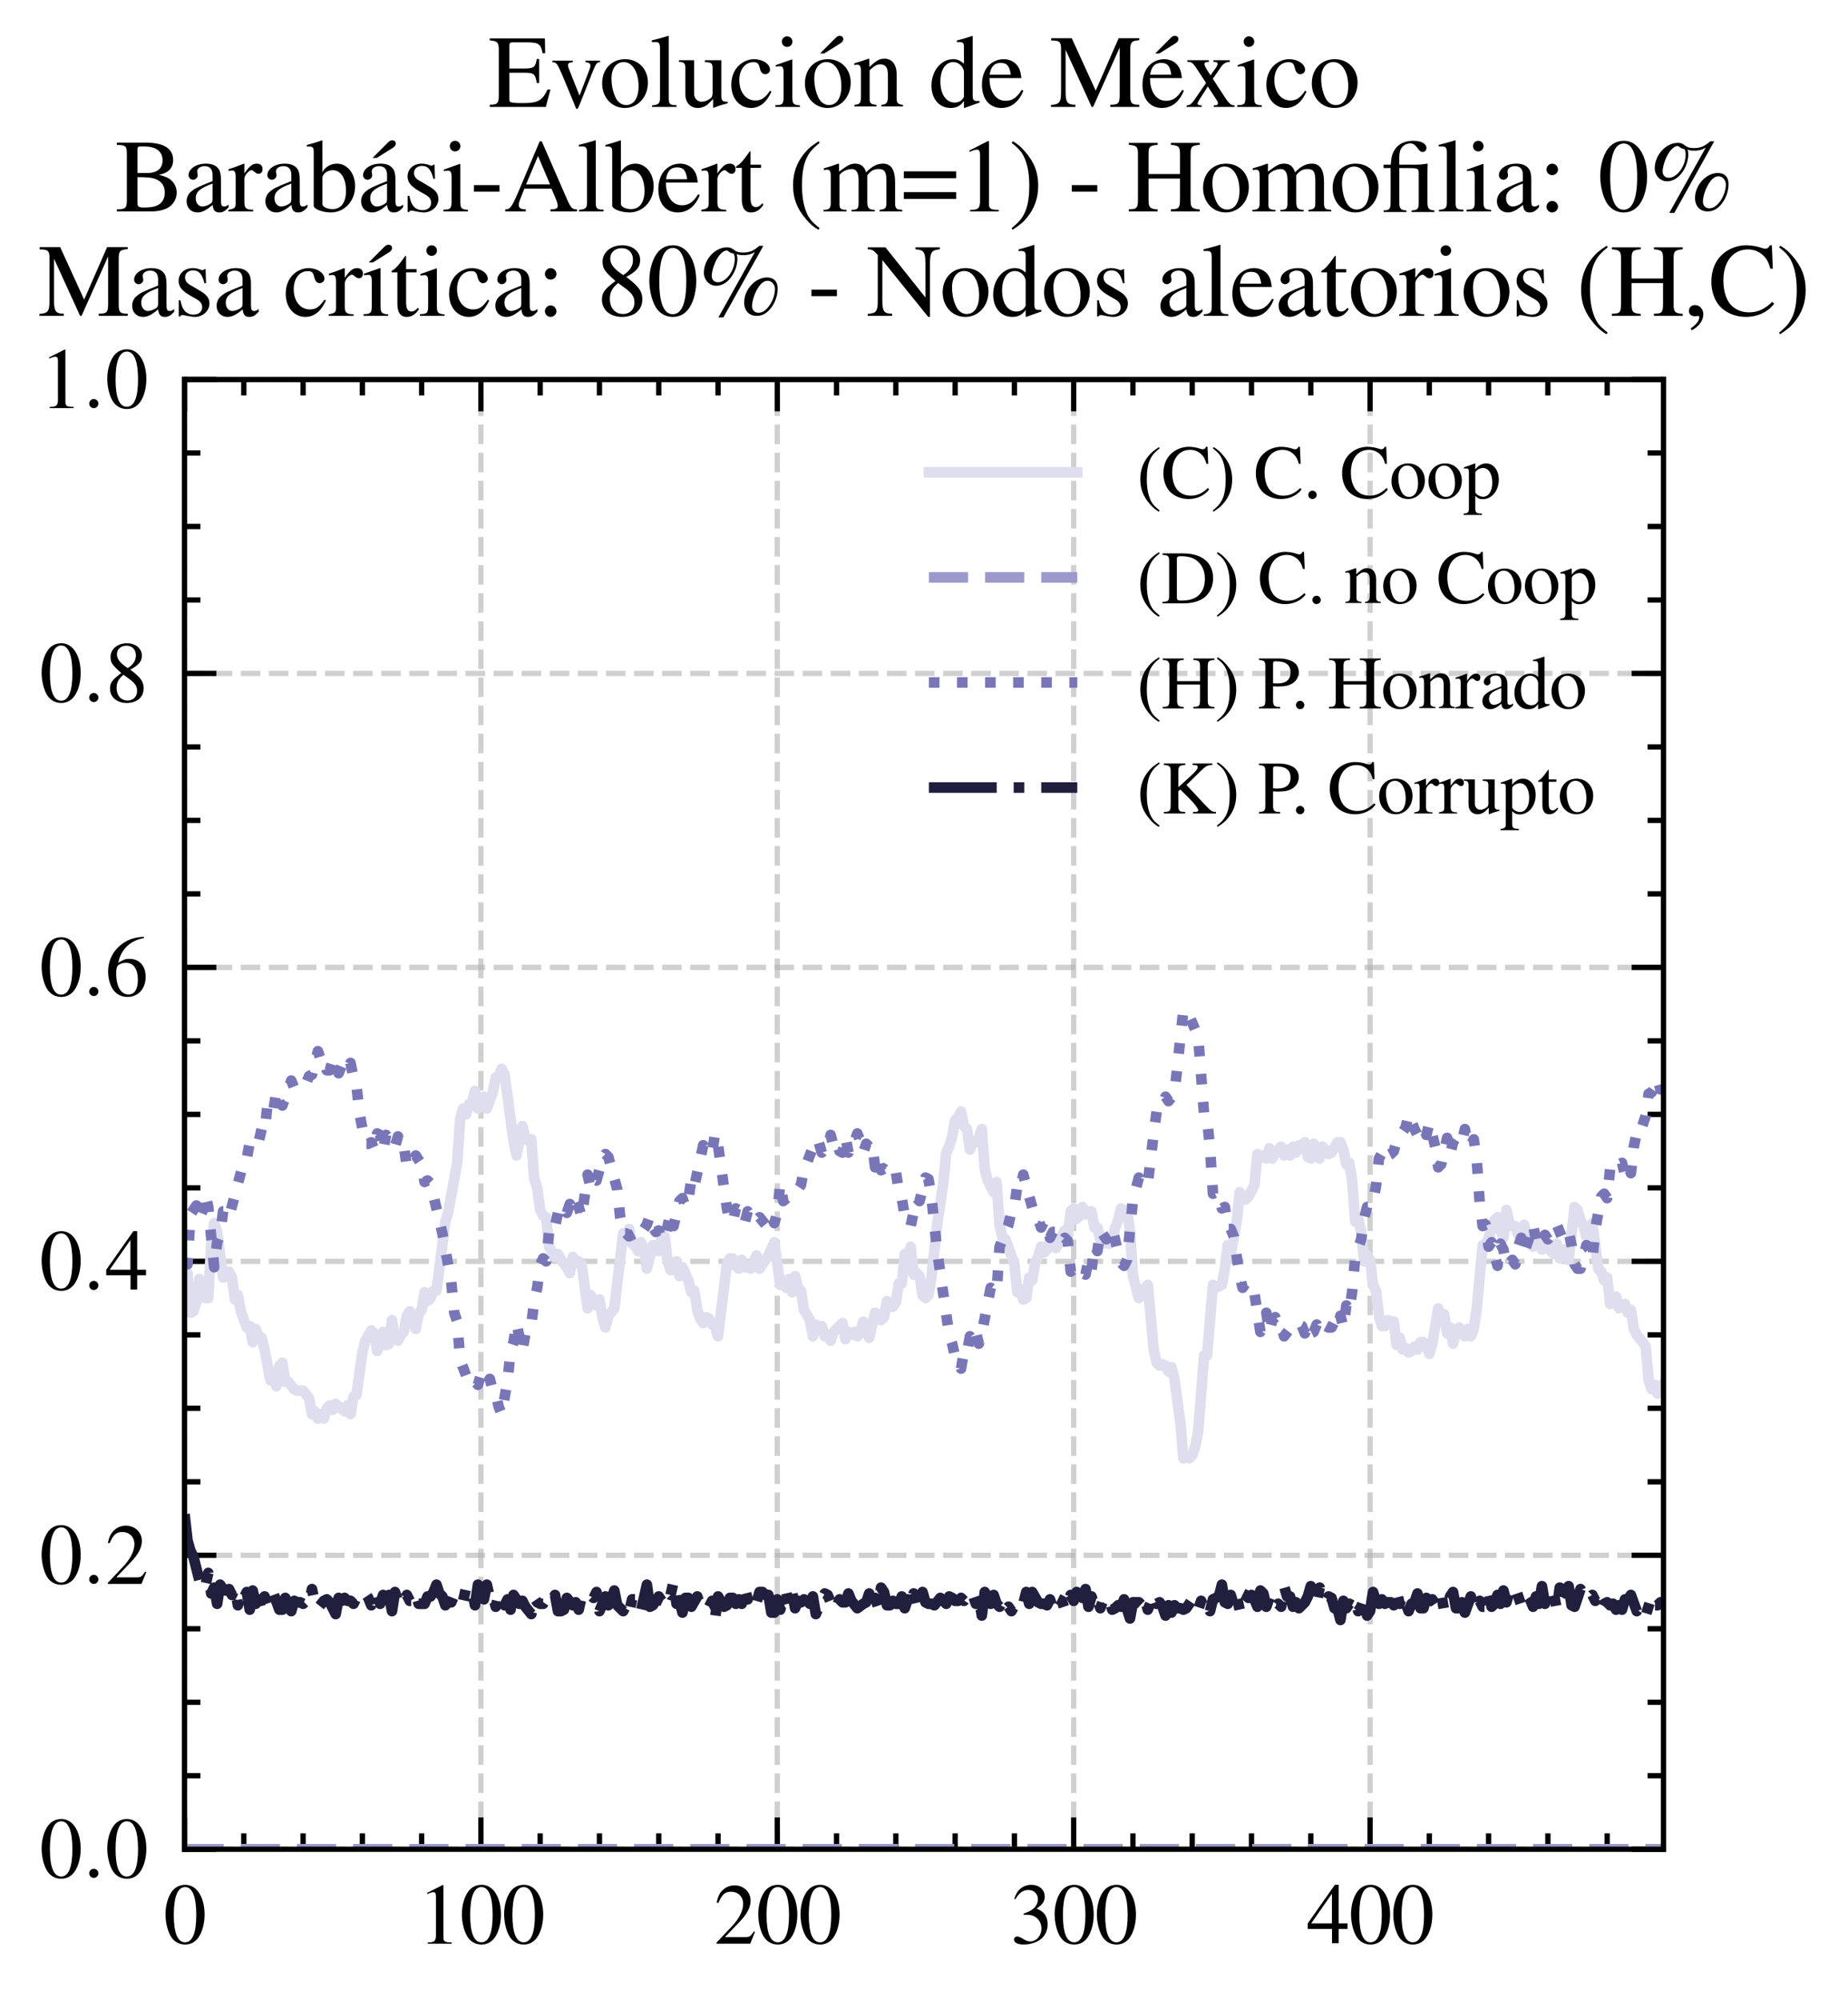 <?xml version="1.0" encoding="utf-8" standalone="no"?>
<!DOCTYPE svg PUBLIC "-//W3C//DTD SVG 1.1//EN"
  "http://www.w3.org/Graphics/SVG/1.1/DTD/svg11.dtd">
<svg xmlns:xlink="http://www.w3.org/1999/xlink" width="174.312pt" height="188.617pt" viewBox="0 0 174.312 188.617" xmlns="http://www.w3.org/2000/svg" version="1.1">
 <defs>
  <style type="text/css">*{stroke-linejoin: round; stroke-linecap: butt}</style>
 </defs>
 <g id="figure_1">
  <g id="patch_1">
   <path d="M 0 188.617 
L 174.312 188.617 
L 174.312 0 
L 0 0 
z
" style="fill: #ffffff"/>
  </g>
  <g id="axes_1">
   <g id="patch_2">
    <path d="M 17.406 174.388 
L 156.906 174.388 
L 156.906 35.788 
L 17.406 35.788 
z
" style="fill: #ffffff"/>
   </g>
   <g id="matplotlib.axis_1">
    <g id="xtick_1">
     <g id="line2d_1">
      <path d="M 17.406 174.388 
L 17.406 35.788 
" clip-path="url(#p8ba8a48e74)" style="fill: none; stroke-dasharray: 1.85,0.8; stroke-dashoffset: 0; stroke: #b0b0b0; stroke-opacity: 0.6; stroke-width: 0.5"/>
     </g>
     <g id="line2d_2">
      <defs>
       <path id="m6fd1725680" d="M 0 0 
L 0 -3 
" style="stroke: #000000; stroke-width: 0.5"/>
      </defs>
      <g>
       <use xlink:href="#m6fd1725680" x="17.406" y="174.388" style="stroke: #000000; stroke-width: 0.5"/>
      </g>
     </g>
     <g id="line2d_3">
      <defs>
       <path id="m568a30d9e2" d="M 0 0 
L 0 3 
" style="stroke: #000000; stroke-width: 0.5"/>
      </defs>
      <g>
       <use xlink:href="#m568a30d9e2" x="17.406" y="35.788" style="stroke: #000000; stroke-width: 0.5"/>
      </g>
     </g>
     <g id="text_1">
      <!-- $\mathdefault{0}$ -->
      <g transform="translate(15.414 183.292) scale(0.08 -0.08)">
       <defs>
        <path id="NimbusRomNo9L-Regu-30" d="M 1626 4352 
C 1274 4352 1005 4244 768 4020 
C 397 3661 154 2925 154 2176 
C 154 1479 365 730 666 372 
C 902 90 1229 -64 1600 -64 
C 1926 -64 2202 45 2432 269 
C 2803 621 3046 1364 3046 2138 
C 3046 3450 2464 4352 1626 4352 
z
M 1606 4186 
C 2144 4186 2432 3463 2432 2125 
C 2432 788 2150 103 1600 103 
C 1050 103 768 788 768 2119 
C 768 3476 1056 4186 1606 4186 
z
" transform="scale(0.016)"/>
       </defs>
       <use xlink:href="#NimbusRomNo9L-Regu-30" transform="scale(0.996)"/>
      </g>
     </g>
    </g>
    <g id="xtick_2">
     <g id="line2d_4">
      <path d="M 45.362 174.388 
L 45.362 35.788 
" clip-path="url(#p8ba8a48e74)" style="fill: none; stroke-dasharray: 1.85,0.8; stroke-dashoffset: 0; stroke: #b0b0b0; stroke-opacity: 0.6; stroke-width: 0.5"/>
     </g>
     <g id="line2d_5">
      <g>
       <use xlink:href="#m6fd1725680" x="45.362" y="174.388" style="stroke: #000000; stroke-width: 0.5"/>
      </g>
     </g>
     <g id="line2d_6">
      <g>
       <use xlink:href="#m568a30d9e2" x="45.362" y="35.788" style="stroke: #000000; stroke-width: 0.5"/>
      </g>
     </g>
     <g id="text_2">
      <!-- $\mathdefault{100}$ -->
      <g transform="translate(39.384 183.292) scale(0.08 -0.08)">
       <defs>
        <path id="NimbusRomNo9L-Regu-31" d="M 1862 4339 
L 710 3757 
L 710 3667 
C 787 3699 858 3725 883 3738 
C 998 3783 1107 3808 1171 3808 
C 1306 3808 1363 3711 1363 3505 
L 1363 592 
C 1363 379 1312 232 1210 173 
C 1114 116 1024 96 755 96 
L 755 0 
L 2522 0 
L 2522 96 
C 2016 96 1914 160 1914 470 
L 1914 4327 
L 1862 4339 
z
" transform="scale(0.016)"/>
       </defs>
       <use xlink:href="#NimbusRomNo9L-Regu-31" transform="scale(0.996)"/>
       <use xlink:href="#NimbusRomNo9L-Regu-30" transform="translate(49.813 0) scale(0.996)"/>
       <use xlink:href="#NimbusRomNo9L-Regu-30" transform="translate(99.626 0) scale(0.996)"/>
      </g>
     </g>
    </g>
    <g id="xtick_3">
     <g id="line2d_7">
      <path d="M 73.318 174.388 
L 73.318 35.788 
" clip-path="url(#p8ba8a48e74)" style="fill: none; stroke-dasharray: 1.85,0.8; stroke-dashoffset: 0; stroke: #b0b0b0; stroke-opacity: 0.6; stroke-width: 0.5"/>
     </g>
     <g id="line2d_8">
      <g>
       <use xlink:href="#m6fd1725680" x="73.318" y="174.388" style="stroke: #000000; stroke-width: 0.5"/>
      </g>
     </g>
     <g id="line2d_9">
      <g>
       <use xlink:href="#m568a30d9e2" x="73.318" y="35.788" style="stroke: #000000; stroke-width: 0.5"/>
      </g>
     </g>
     <g id="text_3">
      <!-- $\mathdefault{200}$ -->
      <g transform="translate(67.34 183.292) scale(0.08 -0.08)">
       <defs>
        <path id="NimbusRomNo9L-Regu-32" d="M 3040 875 
L 2957 907 
C 2720 544 2637 486 2349 486 
L 819 486 
L 1894 1609 
C 2464 2202 2714 2687 2714 3185 
C 2714 3823 2195 4313 1530 4313 
C 1178 4313 845 4173 608 3918 
C 403 3700 307 3496 198 3043 
L 333 3011 
C 589 3636 819 3840 1261 3840 
C 1798 3840 2163 3476 2163 2940 
C 2163 2443 1869 1850 1331 1282 
L 192 77 
L 192 0 
L 2688 0 
L 3040 875 
z
" transform="scale(0.016)"/>
       </defs>
       <use xlink:href="#NimbusRomNo9L-Regu-32" transform="scale(0.996)"/>
       <use xlink:href="#NimbusRomNo9L-Regu-30" transform="translate(49.813 0) scale(0.996)"/>
       <use xlink:href="#NimbusRomNo9L-Regu-30" transform="translate(99.626 0) scale(0.996)"/>
      </g>
     </g>
    </g>
    <g id="xtick_4">
     <g id="line2d_10">
      <path d="M 101.274 174.388 
L 101.274 35.788 
" clip-path="url(#p8ba8a48e74)" style="fill: none; stroke-dasharray: 1.85,0.8; stroke-dashoffset: 0; stroke: #b0b0b0; stroke-opacity: 0.6; stroke-width: 0.5"/>
     </g>
     <g id="line2d_11">
      <g>
       <use xlink:href="#m6fd1725680" x="101.274" y="174.388" style="stroke: #000000; stroke-width: 0.5"/>
      </g>
     </g>
     <g id="line2d_12">
      <g>
       <use xlink:href="#m568a30d9e2" x="101.274" y="35.788" style="stroke: #000000; stroke-width: 0.5"/>
      </g>
     </g>
     <g id="text_4">
      <!-- $\mathdefault{300}$ -->
      <g transform="translate(95.296 183.292) scale(0.08 -0.08)">
       <defs>
        <path id="NimbusRomNo9L-Regu-33" d="M 979 2138 
C 1357 2138 1504 2125 1658 2068 
C 2054 1927 2304 1562 2304 1120 
C 2304 583 1939 167 1466 167 
C 1293 167 1165 212 928 365 
C 736 480 627 525 518 525 
C 371 525 275 436 275 301 
C 275 77 550 -64 998 -64 
C 1491 -64 1997 103 2298 365 
C 2598 628 2765 999 2765 1428 
C 2765 1754 2662 2055 2477 2253 
C 2349 2394 2227 2471 1946 2592 
C 2387 2893 2547 3130 2547 3476 
C 2547 3994 2138 4352 1549 4352 
C 1229 4352 947 4244 717 4039 
C 525 3866 429 3699 288 3315 
L 384 3290 
C 646 3757 934 3968 1338 3968 
C 1754 3968 2042 3687 2042 3284 
C 2042 3053 1946 2823 1786 2663 
C 1594 2471 1414 2375 979 2221 
L 979 2138 
z
" transform="scale(0.016)"/>
       </defs>
       <use xlink:href="#NimbusRomNo9L-Regu-33" transform="scale(0.996)"/>
       <use xlink:href="#NimbusRomNo9L-Regu-30" transform="translate(49.813 0) scale(0.996)"/>
       <use xlink:href="#NimbusRomNo9L-Regu-30" transform="translate(99.626 0) scale(0.996)"/>
      </g>
     </g>
    </g>
    <g id="xtick_5">
     <g id="line2d_13">
      <path d="M 129.23 174.388 
L 129.23 35.788 
" clip-path="url(#p8ba8a48e74)" style="fill: none; stroke-dasharray: 1.85,0.8; stroke-dashoffset: 0; stroke: #b0b0b0; stroke-opacity: 0.6; stroke-width: 0.5"/>
     </g>
     <g id="line2d_14">
      <g>
       <use xlink:href="#m6fd1725680" x="129.23" y="174.388" style="stroke: #000000; stroke-width: 0.5"/>
      </g>
     </g>
     <g id="line2d_15">
      <g>
       <use xlink:href="#m568a30d9e2" x="129.23" y="35.788" style="stroke: #000000; stroke-width: 0.5"/>
      </g>
     </g>
     <g id="text_5">
      <!-- $\mathdefault{400}$ -->
      <g transform="translate(123.252 183.292) scale(0.08 -0.08)">
       <defs>
        <path id="NimbusRomNo9L-Regu-34" d="M 3021 1497 
L 2368 1497 
L 2368 4352 
L 2086 4352 
L 77 1497 
L 77 1088 
L 1875 1088 
L 1875 32 
L 2368 32 
L 2368 1088 
L 3021 1088 
L 3021 1497 
z
M 1869 1497 
L 333 1497 
L 1869 3698 
L 1869 1497 
z
" transform="scale(0.016)"/>
       </defs>
       <use xlink:href="#NimbusRomNo9L-Regu-34" transform="scale(0.996)"/>
       <use xlink:href="#NimbusRomNo9L-Regu-30" transform="translate(49.813 0) scale(0.996)"/>
       <use xlink:href="#NimbusRomNo9L-Regu-30" transform="translate(99.626 0) scale(0.996)"/>
      </g>
     </g>
    </g>
    <g id="xtick_6">
     <g id="line2d_16">
      <defs>
       <path id="mb3abd55346" d="M 0 0 
L 0 -1.5 
" style="stroke: #000000; stroke-width: 0.5"/>
      </defs>
      <g>
       <use xlink:href="#mb3abd55346" x="22.997" y="174.388" style="stroke: #000000; stroke-width: 0.5"/>
      </g>
     </g>
     <g id="line2d_17">
      <defs>
       <path id="m5b2132c297" d="M 0 0 
L 0 1.5 
" style="stroke: #000000; stroke-width: 0.5"/>
      </defs>
      <g>
       <use xlink:href="#m5b2132c297" x="22.997" y="35.788" style="stroke: #000000; stroke-width: 0.5"/>
      </g>
     </g>
    </g>
    <g id="xtick_7">
     <g id="line2d_18">
      <g>
       <use xlink:href="#mb3abd55346" x="28.588" y="174.388" style="stroke: #000000; stroke-width: 0.5"/>
      </g>
     </g>
     <g id="line2d_19">
      <g>
       <use xlink:href="#m5b2132c297" x="28.588" y="35.788" style="stroke: #000000; stroke-width: 0.5"/>
      </g>
     </g>
    </g>
    <g id="xtick_8">
     <g id="line2d_20">
      <g>
       <use xlink:href="#mb3abd55346" x="34.18" y="174.388" style="stroke: #000000; stroke-width: 0.5"/>
      </g>
     </g>
     <g id="line2d_21">
      <g>
       <use xlink:href="#m5b2132c297" x="34.18" y="35.788" style="stroke: #000000; stroke-width: 0.5"/>
      </g>
     </g>
    </g>
    <g id="xtick_9">
     <g id="line2d_22">
      <g>
       <use xlink:href="#mb3abd55346" x="39.771" y="174.388" style="stroke: #000000; stroke-width: 0.5"/>
      </g>
     </g>
     <g id="line2d_23">
      <g>
       <use xlink:href="#m5b2132c297" x="39.771" y="35.788" style="stroke: #000000; stroke-width: 0.5"/>
      </g>
     </g>
    </g>
    <g id="xtick_10">
     <g id="line2d_24">
      <g>
       <use xlink:href="#mb3abd55346" x="50.953" y="174.388" style="stroke: #000000; stroke-width: 0.5"/>
      </g>
     </g>
     <g id="line2d_25">
      <g>
       <use xlink:href="#m5b2132c297" x="50.953" y="35.788" style="stroke: #000000; stroke-width: 0.5"/>
      </g>
     </g>
    </g>
    <g id="xtick_11">
     <g id="line2d_26">
      <g>
       <use xlink:href="#mb3abd55346" x="56.544" y="174.388" style="stroke: #000000; stroke-width: 0.5"/>
      </g>
     </g>
     <g id="line2d_27">
      <g>
       <use xlink:href="#m5b2132c297" x="56.544" y="35.788" style="stroke: #000000; stroke-width: 0.5"/>
      </g>
     </g>
    </g>
    <g id="xtick_12">
     <g id="line2d_28">
      <g>
       <use xlink:href="#mb3abd55346" x="62.136" y="174.388" style="stroke: #000000; stroke-width: 0.5"/>
      </g>
     </g>
     <g id="line2d_29">
      <g>
       <use xlink:href="#m5b2132c297" x="62.136" y="35.788" style="stroke: #000000; stroke-width: 0.5"/>
      </g>
     </g>
    </g>
    <g id="xtick_13">
     <g id="line2d_30">
      <g>
       <use xlink:href="#mb3abd55346" x="67.727" y="174.388" style="stroke: #000000; stroke-width: 0.5"/>
      </g>
     </g>
     <g id="line2d_31">
      <g>
       <use xlink:href="#m5b2132c297" x="67.727" y="35.788" style="stroke: #000000; stroke-width: 0.5"/>
      </g>
     </g>
    </g>
    <g id="xtick_14">
     <g id="line2d_32">
      <g>
       <use xlink:href="#mb3abd55346" x="78.909" y="174.388" style="stroke: #000000; stroke-width: 0.5"/>
      </g>
     </g>
     <g id="line2d_33">
      <g>
       <use xlink:href="#m5b2132c297" x="78.909" y="35.788" style="stroke: #000000; stroke-width: 0.5"/>
      </g>
     </g>
    </g>
    <g id="xtick_15">
     <g id="line2d_34">
      <g>
       <use xlink:href="#mb3abd55346" x="84.5" y="174.388" style="stroke: #000000; stroke-width: 0.5"/>
      </g>
     </g>
     <g id="line2d_35">
      <g>
       <use xlink:href="#m5b2132c297" x="84.5" y="35.788" style="stroke: #000000; stroke-width: 0.5"/>
      </g>
     </g>
    </g>
    <g id="xtick_16">
     <g id="line2d_36">
      <g>
       <use xlink:href="#mb3abd55346" x="90.091" y="174.388" style="stroke: #000000; stroke-width: 0.5"/>
      </g>
     </g>
     <g id="line2d_37">
      <g>
       <use xlink:href="#m5b2132c297" x="90.091" y="35.788" style="stroke: #000000; stroke-width: 0.5"/>
      </g>
     </g>
    </g>
    <g id="xtick_17">
     <g id="line2d_38">
      <g>
       <use xlink:href="#mb3abd55346" x="95.683" y="174.388" style="stroke: #000000; stroke-width: 0.5"/>
      </g>
     </g>
     <g id="line2d_39">
      <g>
       <use xlink:href="#m5b2132c297" x="95.683" y="35.788" style="stroke: #000000; stroke-width: 0.5"/>
      </g>
     </g>
    </g>
    <g id="xtick_18">
     <g id="line2d_40">
      <g>
       <use xlink:href="#mb3abd55346" x="106.865" y="174.388" style="stroke: #000000; stroke-width: 0.5"/>
      </g>
     </g>
     <g id="line2d_41">
      <g>
       <use xlink:href="#m5b2132c297" x="106.865" y="35.788" style="stroke: #000000; stroke-width: 0.5"/>
      </g>
     </g>
    </g>
    <g id="xtick_19">
     <g id="line2d_42">
      <g>
       <use xlink:href="#mb3abd55346" x="112.456" y="174.388" style="stroke: #000000; stroke-width: 0.5"/>
      </g>
     </g>
     <g id="line2d_43">
      <g>
       <use xlink:href="#m5b2132c297" x="112.456" y="35.788" style="stroke: #000000; stroke-width: 0.5"/>
      </g>
     </g>
    </g>
    <g id="xtick_20">
     <g id="line2d_44">
      <g>
       <use xlink:href="#mb3abd55346" x="118.047" y="174.388" style="stroke: #000000; stroke-width: 0.5"/>
      </g>
     </g>
     <g id="line2d_45">
      <g>
       <use xlink:href="#m5b2132c297" x="118.047" y="35.788" style="stroke: #000000; stroke-width: 0.5"/>
      </g>
     </g>
    </g>
    <g id="xtick_21">
     <g id="line2d_46">
      <g>
       <use xlink:href="#mb3abd55346" x="123.639" y="174.388" style="stroke: #000000; stroke-width: 0.5"/>
      </g>
     </g>
     <g id="line2d_47">
      <g>
       <use xlink:href="#m5b2132c297" x="123.639" y="35.788" style="stroke: #000000; stroke-width: 0.5"/>
      </g>
     </g>
    </g>
    <g id="xtick_22">
     <g id="line2d_48">
      <g>
       <use xlink:href="#mb3abd55346" x="134.821" y="174.388" style="stroke: #000000; stroke-width: 0.5"/>
      </g>
     </g>
     <g id="line2d_49">
      <g>
       <use xlink:href="#m5b2132c297" x="134.821" y="35.788" style="stroke: #000000; stroke-width: 0.5"/>
      </g>
     </g>
    </g>
    <g id="xtick_23">
     <g id="line2d_50">
      <g>
       <use xlink:href="#mb3abd55346" x="140.412" y="174.388" style="stroke: #000000; stroke-width: 0.5"/>
      </g>
     </g>
     <g id="line2d_51">
      <g>
       <use xlink:href="#m5b2132c297" x="140.412" y="35.788" style="stroke: #000000; stroke-width: 0.5"/>
      </g>
     </g>
    </g>
    <g id="xtick_24">
     <g id="line2d_52">
      <g>
       <use xlink:href="#mb3abd55346" x="146.003" y="174.388" style="stroke: #000000; stroke-width: 0.5"/>
      </g>
     </g>
     <g id="line2d_53">
      <g>
       <use xlink:href="#m5b2132c297" x="146.003" y="35.788" style="stroke: #000000; stroke-width: 0.5"/>
      </g>
     </g>
    </g>
    <g id="xtick_25">
     <g id="line2d_54">
      <g>
       <use xlink:href="#mb3abd55346" x="151.594" y="174.388" style="stroke: #000000; stroke-width: 0.5"/>
      </g>
     </g>
     <g id="line2d_55">
      <g>
       <use xlink:href="#m5b2132c297" x="151.594" y="35.788" style="stroke: #000000; stroke-width: 0.5"/>
      </g>
     </g>
    </g>
   </g>
   <g id="matplotlib.axis_2">
    <g id="ytick_1">
     <g id="line2d_56">
      <path d="M 17.406 174.388 
L 156.906 174.388 
" clip-path="url(#p8ba8a48e74)" style="fill: none; stroke-dasharray: 1.85,0.8; stroke-dashoffset: 0; stroke: #b0b0b0; stroke-opacity: 0.6; stroke-width: 0.5"/>
     </g>
     <g id="line2d_57">
      <defs>
       <path id="m85cdec9f24" d="M 0 0 
L 3 0 
" style="stroke: #000000; stroke-width: 0.5"/>
      </defs>
      <g>
       <use xlink:href="#m85cdec9f24" x="17.406" y="174.388" style="stroke: #000000; stroke-width: 0.5"/>
      </g>
     </g>
     <g id="line2d_58">
      <defs>
       <path id="mc754b3c07c" d="M 0 0 
L -3 0 
" style="stroke: #000000; stroke-width: 0.5"/>
      </defs>
      <g>
       <use xlink:href="#mc754b3c07c" x="156.906" y="174.388" style="stroke: #000000; stroke-width: 0.5"/>
      </g>
     </g>
     <g id="text_6">
      <!-- $\mathdefault{0.0}$ -->
      <g transform="translate(3.728 177.09) scale(0.08 -0.08)">
       <defs>
        <path id="CMMI10-3a" d="M 1229 338 
C 1229 522 1075 675 890 675 
C 704 675 550 522 550 338 
C 550 153 704 0 890 0 
C 1075 0 1229 153 1229 338 
z
" transform="scale(0.016)"/>
       </defs>
       <use xlink:href="#NimbusRomNo9L-Regu-30" transform="scale(0.996)"/>
       <use xlink:href="#CMMI10-3a" transform="translate(49.813 0) scale(0.996)"/>
       <use xlink:href="#NimbusRomNo9L-Regu-30" transform="translate(77.409 0) scale(0.996)"/>
      </g>
     </g>
    </g>
    <g id="ytick_2">
     <g id="line2d_59">
      <path d="M 17.406 146.668 
L 156.906 146.668 
" clip-path="url(#p8ba8a48e74)" style="fill: none; stroke-dasharray: 1.85,0.8; stroke-dashoffset: 0; stroke: #b0b0b0; stroke-opacity: 0.6; stroke-width: 0.5"/>
     </g>
     <g id="line2d_60">
      <g>
       <use xlink:href="#m85cdec9f24" x="17.406" y="146.668" style="stroke: #000000; stroke-width: 0.5"/>
      </g>
     </g>
     <g id="line2d_61">
      <g>
       <use xlink:href="#mc754b3c07c" x="156.906" y="146.668" style="stroke: #000000; stroke-width: 0.5"/>
      </g>
     </g>
     <g id="text_7">
      <!-- $\mathdefault{0.2}$ -->
      <g transform="translate(3.728 149.37) scale(0.08 -0.08)">
       <use xlink:href="#NimbusRomNo9L-Regu-30" transform="scale(0.996)"/>
       <use xlink:href="#CMMI10-3a" transform="translate(49.813 0) scale(0.996)"/>
       <use xlink:href="#NimbusRomNo9L-Regu-32" transform="translate(77.409 0) scale(0.996)"/>
      </g>
     </g>
    </g>
    <g id="ytick_3">
     <g id="line2d_62">
      <path d="M 17.406 118.948 
L 156.906 118.948 
" clip-path="url(#p8ba8a48e74)" style="fill: none; stroke-dasharray: 1.85,0.8; stroke-dashoffset: 0; stroke: #b0b0b0; stroke-opacity: 0.6; stroke-width: 0.5"/>
     </g>
     <g id="line2d_63">
      <g>
       <use xlink:href="#m85cdec9f24" x="17.406" y="118.948" style="stroke: #000000; stroke-width: 0.5"/>
      </g>
     </g>
     <g id="line2d_64">
      <g>
       <use xlink:href="#mc754b3c07c" x="156.906" y="118.948" style="stroke: #000000; stroke-width: 0.5"/>
      </g>
     </g>
     <g id="text_8">
      <!-- $\mathdefault{0.4}$ -->
      <g transform="translate(3.728 121.65) scale(0.08 -0.08)">
       <use xlink:href="#NimbusRomNo9L-Regu-30" transform="scale(0.996)"/>
       <use xlink:href="#CMMI10-3a" transform="translate(49.813 0) scale(0.996)"/>
       <use xlink:href="#NimbusRomNo9L-Regu-34" transform="translate(77.409 0) scale(0.996)"/>
      </g>
     </g>
    </g>
    <g id="ytick_4">
     <g id="line2d_65">
      <path d="M 17.406 91.228 
L 156.906 91.228 
" clip-path="url(#p8ba8a48e74)" style="fill: none; stroke-dasharray: 1.85,0.8; stroke-dashoffset: 0; stroke: #b0b0b0; stroke-opacity: 0.6; stroke-width: 0.5"/>
     </g>
     <g id="line2d_66">
      <g>
       <use xlink:href="#m85cdec9f24" x="17.406" y="91.228" style="stroke: #000000; stroke-width: 0.5"/>
      </g>
     </g>
     <g id="line2d_67">
      <g>
       <use xlink:href="#mc754b3c07c" x="156.906" y="91.228" style="stroke: #000000; stroke-width: 0.5"/>
      </g>
     </g>
     <g id="text_9">
      <!-- $\mathdefault{0.6}$ -->
      <g transform="translate(3.728 93.93) scale(0.08 -0.08)">
       <defs>
        <path id="NimbusRomNo9L-Regu-36" d="M 2854 4391 
C 2125 4327 1754 4205 1286 3879 
C 595 3386 218 2656 218 1802 
C 218 1248 390 688 666 370 
C 909 89 1254 -64 1651 -64 
C 2445 -64 2995 541 2995 1421 
C 2995 2236 2528 2752 1792 2752 
C 1510 2752 1376 2707 973 2464 
C 1146 3431 1862 4122 2867 4288 
L 2854 4391 
z
M 1549 2458 
C 2099 2458 2419 2000 2419 1204 
C 2419 504 2170 116 1722 116 
C 1158 116 813 714 813 1700 
C 813 2025 864 2203 992 2299 
C 1126 2400 1325 2458 1549 2458 
z
" transform="scale(0.016)"/>
       </defs>
       <use xlink:href="#NimbusRomNo9L-Regu-30" transform="scale(0.996)"/>
       <use xlink:href="#CMMI10-3a" transform="translate(49.813 0) scale(0.996)"/>
       <use xlink:href="#NimbusRomNo9L-Regu-36" transform="translate(77.409 0) scale(0.996)"/>
      </g>
     </g>
    </g>
    <g id="ytick_5">
     <g id="line2d_68">
      <path d="M 17.406 63.508 
L 156.906 63.508 
" clip-path="url(#p8ba8a48e74)" style="fill: none; stroke-dasharray: 1.85,0.8; stroke-dashoffset: 0; stroke: #b0b0b0; stroke-opacity: 0.6; stroke-width: 0.5"/>
     </g>
     <g id="line2d_69">
      <g>
       <use xlink:href="#m85cdec9f24" x="17.406" y="63.508" style="stroke: #000000; stroke-width: 0.5"/>
      </g>
     </g>
     <g id="line2d_70">
      <g>
       <use xlink:href="#mc754b3c07c" x="156.906" y="63.508" style="stroke: #000000; stroke-width: 0.5"/>
      </g>
     </g>
     <g id="text_10">
      <!-- $\mathdefault{0.8}$ -->
      <g transform="translate(3.728 66.21) scale(0.08 -0.08)">
       <defs>
        <path id="NimbusRomNo9L-Regu-38" d="M 1856 2400 
C 2490 2740 2714 3008 2714 3444 
C 2714 3968 2253 4352 1613 4352 
C 915 4352 397 3924 397 3341 
C 397 2925 518 2740 1190 2151 
C 499 1626 358 1428 358 992 
C 358 372 864 -64 1587 -64 
C 2355 -64 2848 359 2848 1018 
C 2848 1511 2630 1824 1856 2400 
z
M 1741 1741 
C 2208 1408 2362 1178 2362 820 
C 2362 404 2074 116 1658 116 
C 1171 116 845 487 845 1044 
C 845 1453 986 1722 1357 2023 
L 1741 1741 
z
M 1670 2516 
C 1101 2887 870 3181 870 3540 
C 870 3911 1158 4173 1562 4173 
C 1997 4173 2272 3892 2272 3450 
C 2272 3085 2093 2797 1728 2554 
C 1696 2535 1696 2535 1670 2516 
z
" transform="scale(0.016)"/>
       </defs>
       <use xlink:href="#NimbusRomNo9L-Regu-30" transform="scale(0.996)"/>
       <use xlink:href="#CMMI10-3a" transform="translate(49.813 0) scale(0.996)"/>
       <use xlink:href="#NimbusRomNo9L-Regu-38" transform="translate(77.409 0) scale(0.996)"/>
      </g>
     </g>
    </g>
    <g id="ytick_6">
     <g id="line2d_71">
      <path d="M 17.406 35.788 
L 156.906 35.788 
" clip-path="url(#p8ba8a48e74)" style="fill: none; stroke-dasharray: 1.85,0.8; stroke-dashoffset: 0; stroke: #b0b0b0; stroke-opacity: 0.6; stroke-width: 0.5"/>
     </g>
     <g id="line2d_72">
      <g>
       <use xlink:href="#m85cdec9f24" x="17.406" y="35.788" style="stroke: #000000; stroke-width: 0.5"/>
      </g>
     </g>
     <g id="line2d_73">
      <g>
       <use xlink:href="#mc754b3c07c" x="156.906" y="35.788" style="stroke: #000000; stroke-width: 0.5"/>
      </g>
     </g>
     <g id="text_11">
      <!-- $\mathdefault{1.0}$ -->
      <g transform="translate(3.728 38.49) scale(0.08 -0.08)">
       <use xlink:href="#NimbusRomNo9L-Regu-31" transform="scale(0.996)"/>
       <use xlink:href="#CMMI10-3a" transform="translate(49.813 0) scale(0.996)"/>
       <use xlink:href="#NimbusRomNo9L-Regu-30" transform="translate(77.409 0) scale(0.996)"/>
      </g>
     </g>
    </g>
    <g id="ytick_7">
     <g id="line2d_74">
      <defs>
       <path id="m53d1d58b8f" d="M 0 0 
L 1.5 0 
" style="stroke: #000000; stroke-width: 0.5"/>
      </defs>
      <g>
       <use xlink:href="#m53d1d58b8f" x="17.406" y="167.458" style="stroke: #000000; stroke-width: 0.5"/>
      </g>
     </g>
     <g id="line2d_75">
      <defs>
       <path id="m87357cbb16" d="M 0 0 
L -1.5 0 
" style="stroke: #000000; stroke-width: 0.5"/>
      </defs>
      <g>
       <use xlink:href="#m87357cbb16" x="156.906" y="167.458" style="stroke: #000000; stroke-width: 0.5"/>
      </g>
     </g>
    </g>
    <g id="ytick_8">
     <g id="line2d_76">
      <g>
       <use xlink:href="#m53d1d58b8f" x="17.406" y="160.528" style="stroke: #000000; stroke-width: 0.5"/>
      </g>
     </g>
     <g id="line2d_77">
      <g>
       <use xlink:href="#m87357cbb16" x="156.906" y="160.528" style="stroke: #000000; stroke-width: 0.5"/>
      </g>
     </g>
    </g>
    <g id="ytick_9">
     <g id="line2d_78">
      <g>
       <use xlink:href="#m53d1d58b8f" x="17.406" y="153.598" style="stroke: #000000; stroke-width: 0.5"/>
      </g>
     </g>
     <g id="line2d_79">
      <g>
       <use xlink:href="#m87357cbb16" x="156.906" y="153.598" style="stroke: #000000; stroke-width: 0.5"/>
      </g>
     </g>
    </g>
    <g id="ytick_10">
     <g id="line2d_80">
      <g>
       <use xlink:href="#m53d1d58b8f" x="17.406" y="139.738" style="stroke: #000000; stroke-width: 0.5"/>
      </g>
     </g>
     <g id="line2d_81">
      <g>
       <use xlink:href="#m87357cbb16" x="156.906" y="139.738" style="stroke: #000000; stroke-width: 0.5"/>
      </g>
     </g>
    </g>
    <g id="ytick_11">
     <g id="line2d_82">
      <g>
       <use xlink:href="#m53d1d58b8f" x="17.406" y="132.808" style="stroke: #000000; stroke-width: 0.5"/>
      </g>
     </g>
     <g id="line2d_83">
      <g>
       <use xlink:href="#m87357cbb16" x="156.906" y="132.808" style="stroke: #000000; stroke-width: 0.5"/>
      </g>
     </g>
    </g>
    <g id="ytick_12">
     <g id="line2d_84">
      <g>
       <use xlink:href="#m53d1d58b8f" x="17.406" y="125.878" style="stroke: #000000; stroke-width: 0.5"/>
      </g>
     </g>
     <g id="line2d_85">
      <g>
       <use xlink:href="#m87357cbb16" x="156.906" y="125.878" style="stroke: #000000; stroke-width: 0.5"/>
      </g>
     </g>
    </g>
    <g id="ytick_13">
     <g id="line2d_86">
      <g>
       <use xlink:href="#m53d1d58b8f" x="17.406" y="112.018" style="stroke: #000000; stroke-width: 0.5"/>
      </g>
     </g>
     <g id="line2d_87">
      <g>
       <use xlink:href="#m87357cbb16" x="156.906" y="112.018" style="stroke: #000000; stroke-width: 0.5"/>
      </g>
     </g>
    </g>
    <g id="ytick_14">
     <g id="line2d_88">
      <g>
       <use xlink:href="#m53d1d58b8f" x="17.406" y="105.088" style="stroke: #000000; stroke-width: 0.5"/>
      </g>
     </g>
     <g id="line2d_89">
      <g>
       <use xlink:href="#m87357cbb16" x="156.906" y="105.088" style="stroke: #000000; stroke-width: 0.5"/>
      </g>
     </g>
    </g>
    <g id="ytick_15">
     <g id="line2d_90">
      <g>
       <use xlink:href="#m53d1d58b8f" x="17.406" y="98.158" style="stroke: #000000; stroke-width: 0.5"/>
      </g>
     </g>
     <g id="line2d_91">
      <g>
       <use xlink:href="#m87357cbb16" x="156.906" y="98.158" style="stroke: #000000; stroke-width: 0.5"/>
      </g>
     </g>
    </g>
    <g id="ytick_16">
     <g id="line2d_92">
      <g>
       <use xlink:href="#m53d1d58b8f" x="17.406" y="84.298" style="stroke: #000000; stroke-width: 0.5"/>
      </g>
     </g>
     <g id="line2d_93">
      <g>
       <use xlink:href="#m87357cbb16" x="156.906" y="84.298" style="stroke: #000000; stroke-width: 0.5"/>
      </g>
     </g>
    </g>
    <g id="ytick_17">
     <g id="line2d_94">
      <g>
       <use xlink:href="#m53d1d58b8f" x="17.406" y="77.368" style="stroke: #000000; stroke-width: 0.5"/>
      </g>
     </g>
     <g id="line2d_95">
      <g>
       <use xlink:href="#m87357cbb16" x="156.906" y="77.368" style="stroke: #000000; stroke-width: 0.5"/>
      </g>
     </g>
    </g>
    <g id="ytick_18">
     <g id="line2d_96">
      <g>
       <use xlink:href="#m53d1d58b8f" x="17.406" y="70.438" style="stroke: #000000; stroke-width: 0.5"/>
      </g>
     </g>
     <g id="line2d_97">
      <g>
       <use xlink:href="#m87357cbb16" x="156.906" y="70.438" style="stroke: #000000; stroke-width: 0.5"/>
      </g>
     </g>
    </g>
    <g id="ytick_19">
     <g id="line2d_98">
      <g>
       <use xlink:href="#m53d1d58b8f" x="17.406" y="56.578" style="stroke: #000000; stroke-width: 0.5"/>
      </g>
     </g>
     <g id="line2d_99">
      <g>
       <use xlink:href="#m87357cbb16" x="156.906" y="56.578" style="stroke: #000000; stroke-width: 0.5"/>
      </g>
     </g>
    </g>
    <g id="ytick_20">
     <g id="line2d_100">
      <g>
       <use xlink:href="#m53d1d58b8f" x="17.406" y="49.648" style="stroke: #000000; stroke-width: 0.5"/>
      </g>
     </g>
     <g id="line2d_101">
      <g>
       <use xlink:href="#m87357cbb16" x="156.906" y="49.648" style="stroke: #000000; stroke-width: 0.5"/>
      </g>
     </g>
    </g>
    <g id="ytick_21">
     <g id="line2d_102">
      <g>
       <use xlink:href="#m53d1d58b8f" x="17.406" y="42.718" style="stroke: #000000; stroke-width: 0.5"/>
      </g>
     </g>
     <g id="line2d_103">
      <g>
       <use xlink:href="#m87357cbb16" x="156.906" y="42.718" style="stroke: #000000; stroke-width: 0.5"/>
      </g>
     </g>
    </g>
   </g>
   <g id="line2d_104">
    <path d="M 17.406 122.829 
L 17.686 120.057 
L 17.965 123.799 
L 18.245 123.66 
L 18.524 122.829 
L 18.804 120.611 
L 19.363 122.413 
L 19.643 122.413 
L 19.922 117.285 
L 20.202 115.344 
L 20.481 116.176 
L 21.04 120.473 
L 21.32 120.334 
L 21.599 119.918 
L 21.879 120.473 
L 22.159 122.552 
L 22.438 122.136 
L 22.718 123.66 
L 23.277 125.185 
L 23.556 125.046 
L 23.836 126.571 
L 24.116 125.324 
L 24.395 126.017 
L 24.675 126.155 
L 24.954 127.264 
L 25.513 130.175 
L 25.793 129.62 
L 26.072 130.729 
L 26.352 128.789 
L 26.632 128.511 
L 26.911 130.313 
L 27.191 130.313 
L 27.75 131.006 
L 28.029 131.145 
L 28.588 131.145 
L 29.148 131.838 
L 29.427 133.362 
L 29.707 133.085 
L 29.986 133.778 
L 30.266 133.362 
L 30.545 133.778 
L 30.825 132.808 
L 31.104 132.531 
L 31.384 132.947 
L 31.664 132.392 
L 32.502 133.085 
L 32.782 132.531 
L 33.061 133.362 
L 33.341 131.699 
L 33.621 131.561 
L 34.18 127.541 
L 34.459 126.432 
L 35.018 125.462 
L 35.298 125.739 
L 35.577 127.403 
L 36.137 125.601 
L 36.416 126.848 
L 36.696 126.71 
L 36.975 124.492 
L 37.255 126.294 
L 37.534 126.432 
L 37.814 125.878 
L 38.093 125.601 
L 38.373 124.076 
L 38.653 123.66 
L 38.932 124.076 
L 39.212 125.324 
L 39.491 123.938 
L 39.771 123.522 
L 40.05 121.859 
L 40.33 122.69 
L 40.609 122.413 
L 40.889 121.72 
L 41.169 121.72 
L 42.007 115.206 
L 42.287 114.236 
L 43.126 109.662 
L 43.405 105.504 
L 43.685 104.534 
L 43.964 105.088 
L 44.244 104.118 
L 44.523 103.979 
L 44.803 102.87 
L 45.082 104.534 
L 45.362 104.395 
L 45.642 103.425 
L 45.921 104.534 
L 46.48 103.009 
L 46.76 101.623 
L 47.039 101.484 
L 47.319 100.791 
L 47.598 101.346 
L 48.437 107.583 
L 48.717 108.969 
L 49.276 106.197 
L 49.555 107.306 
L 49.835 107.583 
L 50.115 107.444 
L 50.394 111.186 
L 50.674 112.018 
L 50.953 114.097 
L 51.233 114.651 
L 51.512 114.79 
L 51.792 117.562 
L 52.351 118.532 
L 52.631 118.255 
L 52.91 118.809 
L 53.469 119.502 
L 53.749 120.057 
L 54.028 118.532 
L 54.308 119.087 
L 54.587 118.948 
L 54.867 119.225 
L 55.426 123.383 
L 55.706 122.136 
L 56.265 123.106 
L 56.544 122.552 
L 56.824 124.215 
L 57.103 125.185 
L 57.383 124.076 
L 57.942 123.383 
L 58.781 116.315 
L 59.06 116.869 
L 59.34 115.899 
L 59.62 117.285 
L 59.899 117.423 
L 60.179 117.978 
L 60.458 117.146 
L 60.738 117.839 
L 61.017 119.641 
L 61.576 117.423 
L 61.856 117.423 
L 62.136 117.978 
L 62.415 116.73 
L 62.695 116.592 
L 62.974 118.948 
L 63.254 119.78 
L 63.533 119.78 
L 63.813 118.948 
L 64.092 120.334 
L 64.372 119.502 
L 64.931 120.75 
L 65.211 121.859 
L 65.49 121.72 
L 65.77 123.522 
L 66.049 124.353 
L 66.329 124.769 
L 66.608 124.215 
L 66.888 124.353 
L 67.168 124.908 
L 67.447 125.046 
L 67.727 126.017 
L 68.286 121.443 
L 68.565 119.225 
L 68.845 118.671 
L 69.125 118.671 
L 69.404 119.364 
L 69.684 119.641 
L 69.963 118.809 
L 70.243 119.502 
L 70.522 119.502 
L 70.802 119.641 
L 71.361 118.394 
L 71.641 119.641 
L 72.479 118.394 
L 73.038 117.146 
L 73.597 121.166 
L 73.877 120.75 
L 74.157 121.443 
L 74.436 120.611 
L 74.716 121.859 
L 74.995 120.334 
L 75.275 121.443 
L 75.554 121.72 
L 75.834 123.522 
L 76.393 124.492 
L 76.673 126.017 
L 76.952 124.908 
L 77.232 125.462 
L 77.511 125.046 
L 77.791 126.017 
L 78.07 125.878 
L 78.35 126.432 
L 78.63 125.601 
L 79.468 124.769 
L 79.748 126.294 
L 80.027 125.601 
L 80.307 125.878 
L 80.586 125.601 
L 80.866 126.017 
L 81.146 125.601 
L 81.425 124.631 
L 81.705 125.601 
L 81.984 126.155 
L 82.543 123.799 
L 82.823 123.938 
L 83.102 124.492 
L 83.382 124.215 
L 83.662 122.69 
L 83.941 123.106 
L 84.221 123.245 
L 84.5 122.829 
L 84.78 121.027 
L 85.059 121.027 
L 85.339 118.255 
L 85.619 118.532 
L 85.898 117.562 
L 86.178 120.195 
L 86.457 120.057 
L 86.737 120.334 
L 87.016 122.136 
L 87.296 122.413 
L 87.575 122.136 
L 87.855 120.473 
L 88.414 115.344 
L 88.973 111.602 
L 89.253 108.692 
L 89.532 108.137 
L 89.812 107.167 
L 90.091 105.642 
L 90.371 105.365 
L 90.651 104.811 
L 90.93 106.197 
L 91.21 106.474 
L 91.489 108.414 
L 91.769 107.721 
L 92.048 107.721 
L 92.328 107.306 
L 92.607 106.474 
L 92.887 110.216 
L 93.167 111.325 
L 93.726 112.434 
L 94.005 111.464 
L 94.285 115.483 
L 94.564 116.73 
L 94.844 116.869 
L 95.683 119.225 
L 95.962 121.859 
L 96.242 121.581 
L 96.521 122.552 
L 96.801 122.413 
L 97.08 120.473 
L 97.36 120.75 
L 97.64 119.087 
L 97.919 118.532 
L 98.199 117.562 
L 98.478 118.116 
L 98.758 117.839 
L 99.037 117.008 
L 99.317 116.73 
L 99.596 117.701 
L 100.435 116.037 
L 100.715 116.592 
L 100.994 114.236 
L 101.274 113.958 
L 101.553 114.929 
L 101.833 114.651 
L 102.112 113.82 
L 102.392 114.513 
L 102.672 114.236 
L 102.951 114.236 
L 103.231 115.76 
L 103.51 115.76 
L 103.79 116.869 
L 104.069 117.285 
L 104.349 117.008 
L 104.629 117.285 
L 104.908 117.008 
L 105.188 115.76 
L 105.467 115.067 
L 105.747 113.958 
L 106.026 114.374 
L 106.306 114.097 
L 106.585 116.037 
L 106.865 120.334 
L 107.424 122.413 
L 107.704 121.581 
L 107.983 122.136 
L 108.263 121.166 
L 108.822 127.264 
L 109.101 128.511 
L 109.381 128.789 
L 109.661 128.65 
L 109.94 128.789 
L 110.22 129.343 
L 110.499 128.927 
L 110.779 130.036 
L 111.338 134.194 
L 111.618 137.52 
L 111.897 137.243 
L 112.177 137.52 
L 112.456 137.243 
L 112.736 136.412 
L 113.015 135.026 
L 113.574 127.818 
L 113.854 127.818 
L 114.413 121.166 
L 114.693 121.443 
L 115.252 121.166 
L 115.531 119.641 
L 115.811 117.423 
L 116.09 118.255 
L 116.65 115.206 
L 116.929 112.434 
L 117.488 113.127 
L 117.768 112.85 
L 118.327 111.741 
L 118.606 108.83 
L 119.445 109.246 
L 119.725 108.276 
L 120.004 109.246 
L 120.284 108.692 
L 120.843 108.137 
L 121.123 108.969 
L 121.402 108.414 
L 121.682 108.969 
L 121.961 108.137 
L 122.241 108.692 
L 122.52 107.999 
L 122.8 108.137 
L 123.079 107.721 
L 123.359 109.107 
L 123.639 109.246 
L 123.918 107.86 
L 124.477 109.246 
L 124.757 108.137 
L 125.316 108.83 
L 125.595 108.692 
L 126.155 107.721 
L 126.434 107.721 
L 126.714 108.414 
L 126.993 109.8 
L 127.273 109.662 
L 127.552 111.464 
L 127.832 115.206 
L 128.111 114.929 
L 128.391 116.176 
L 128.671 118.948 
L 128.95 118.394 
L 129.23 118.809 
L 129.509 121.166 
L 129.789 121.72 
L 130.068 124.076 
L 130.348 125.046 
L 130.628 125.046 
L 130.907 124.492 
L 131.187 124.631 
L 131.466 124.631 
L 131.746 126.848 
L 132.025 126.155 
L 132.305 127.264 
L 132.584 127.125 
L 132.864 127.541 
L 133.144 127.403 
L 133.423 126.987 
L 133.703 127.264 
L 133.982 126.571 
L 134.262 126.571 
L 134.541 126.848 
L 134.821 127.68 
L 135.1 126.71 
L 135.66 123.383 
L 135.939 124.492 
L 136.219 123.938 
L 136.498 125.739 
L 136.778 125.185 
L 137.057 126.71 
L 137.337 125.601 
L 137.617 125.185 
L 137.896 125.739 
L 138.176 126.017 
L 138.455 125.324 
L 138.735 126.017 
L 139.014 125.324 
L 139.294 123.383 
L 139.853 117.423 
L 140.133 117.562 
L 140.971 115.067 
L 141.251 114.79 
L 141.53 116.037 
L 141.81 116.73 
L 142.089 114.097 
L 142.369 115.344 
L 142.649 115.622 
L 142.928 115.622 
L 143.208 116.453 
L 143.487 116.453 
L 143.767 115.483 
L 144.046 116.73 
L 144.326 117.285 
L 144.605 117.562 
L 144.885 117.008 
L 145.165 116.73 
L 145.444 117.839 
L 145.724 116.869 
L 146.283 117.978 
L 146.562 118.255 
L 146.842 117.285 
L 147.122 118.671 
L 147.401 117.839 
L 147.681 117.839 
L 147.96 118.809 
L 148.519 113.82 
L 148.799 114.097 
L 149.078 115.067 
L 149.358 115.622 
L 149.638 116.592 
L 150.197 115.344 
L 150.756 119.641 
L 151.035 119.918 
L 151.315 120.75 
L 151.594 120.473 
L 151.874 122.967 
L 152.154 122.829 
L 152.433 122.274 
L 152.713 123.383 
L 153.272 122.967 
L 153.551 123.799 
L 153.831 123.522 
L 154.11 125.324 
L 154.39 125.878 
L 154.949 126.571 
L 155.229 126.987 
L 155.508 130.175 
L 155.788 131.006 
L 156.067 130.59 
L 156.347 131.422 
L 156.627 130.729 
L 156.906 130.452 
L 156.906 130.452 
" clip-path="url(#p8ba8a48e74)" style="fill: none; stroke: #dedeee; stroke-linecap: square"/>
   </g>
   <g id="line2d_105">
    <path d="M 17.406 174.388 
L 156.906 174.388 
L 156.906 174.388 
" clip-path="url(#p8ba8a48e74)" style="fill: none; stroke-dasharray: 3.7,1.6; stroke-dashoffset: 0; stroke: #9b9aca"/>
   </g>
   <g id="line2d_106">
    <path d="M 17.406 118.948 
L 17.686 119.225 
L 17.965 114.513 
L 18.524 113.681 
L 18.804 114.929 
L 19.083 114.236 
L 19.363 112.572 
L 19.643 113.82 
L 20.202 119.502 
L 20.481 117.146 
L 20.761 116.453 
L 21.04 114.236 
L 21.32 114.236 
L 21.599 114.79 
L 22.997 109.523 
L 23.277 109.246 
L 23.556 107.721 
L 23.836 107.999 
L 24.116 107.999 
L 24.395 107.721 
L 24.675 106.474 
L 24.954 106.751 
L 25.234 104.118 
L 25.513 103.979 
L 25.793 104.672 
L 26.072 102.87 
L 26.352 103.979 
L 26.632 104.256 
L 27.47 101.9 
L 27.75 102.593 
L 28.029 102.316 
L 28.309 102.316 
L 28.588 102.177 
L 28.868 102.177 
L 29.148 101.484 
L 29.427 101.346 
L 29.986 99.128 
L 30.266 99.96 
L 30.545 99.821 
L 30.825 100.93 
L 31.104 100.93 
L 31.384 99.96 
L 31.664 99.96 
L 31.943 101.207 
L 32.223 100.514 
L 32.782 101.069 
L 33.061 100.237 
L 33.341 101.623 
L 33.621 102.316 
L 33.9 104.949 
L 34.459 107.86 
L 34.739 107.86 
L 35.018 107.721 
L 35.298 108.414 
L 35.577 106.89 
L 35.857 107.028 
L 36.137 108.553 
L 36.416 107.028 
L 36.696 107.444 
L 36.975 108.137 
L 37.255 108.137 
L 37.534 107.167 
L 37.814 108.137 
L 38.093 107.999 
L 38.373 110.078 
L 38.653 109.939 
L 39.212 108.969 
L 39.771 109.8 
L 40.05 111.464 
L 40.33 111.325 
L 40.609 111.602 
L 41.728 116.315 
L 42.566 120.888 
L 42.846 123.799 
L 43.126 124.631 
L 43.405 128.234 
L 44.244 130.452 
L 44.523 130.59 
L 44.803 130.313 
L 45.082 130.59 
L 45.362 129.62 
L 45.642 130.313 
L 45.921 130.59 
L 46.201 130.036 
L 46.48 131.145 
L 46.76 131.422 
L 47.039 132.669 
L 47.319 133.362 
L 47.878 130.175 
L 48.158 127.403 
L 48.437 126.571 
L 48.717 124.769 
L 49.276 127.403 
L 49.555 125.739 
L 49.835 125.185 
L 50.115 124.908 
L 50.394 122.69 
L 50.674 121.443 
L 50.953 119.225 
L 51.233 118.671 
L 51.512 118.948 
L 51.792 116.176 
L 52.071 115.344 
L 52.351 115.622 
L 52.631 114.374 
L 52.91 113.82 
L 53.19 113.681 
L 53.469 114.374 
L 53.749 113.543 
L 54.028 114.651 
L 54.308 114.374 
L 54.587 113.82 
L 54.867 114.79 
L 55.426 110.771 
L 55.706 112.018 
L 55.985 111.186 
L 56.265 111.325 
L 56.824 109.246 
L 57.103 108.83 
L 57.383 109.107 
L 58.222 112.157 
L 58.501 114.79 
L 58.781 116.315 
L 59.06 116.315 
L 59.34 116.592 
L 59.899 116.315 
L 60.179 115.76 
L 60.458 115.483 
L 60.738 115.899 
L 61.017 115.483 
L 61.297 114.651 
L 61.576 115.76 
L 61.856 116.176 
L 62.136 116.037 
L 62.415 116.869 
L 62.695 116.869 
L 63.254 114.374 
L 63.533 115.622 
L 64.092 113.265 
L 64.372 112.988 
L 64.652 113.82 
L 64.931 113.127 
L 65.211 111.186 
L 65.49 111.879 
L 66.329 107.999 
L 66.608 108.692 
L 67.168 108.692 
L 67.447 106.89 
L 67.727 107.999 
L 68.565 113.958 
L 68.845 115.206 
L 69.125 115.206 
L 69.404 113.958 
L 69.684 114.097 
L 69.963 114.513 
L 70.243 115.344 
L 70.522 114.236 
L 71.081 115.206 
L 71.361 115.067 
L 71.641 114.79 
L 72.2 115.483 
L 72.479 115.76 
L 72.759 114.79 
L 73.038 115.344 
L 73.318 114.374 
L 73.597 111.602 
L 73.877 113.265 
L 74.716 112.572 
L 74.995 112.572 
L 75.554 111.741 
L 75.834 110.216 
L 76.114 109.662 
L 76.952 107.444 
L 77.232 107.721 
L 77.511 108.692 
L 77.791 108.276 
L 78.07 108.276 
L 78.35 107.028 
L 78.63 108.137 
L 78.909 107.721 
L 79.189 108.553 
L 79.468 108.692 
L 79.748 107.167 
L 80.027 108.692 
L 80.307 107.721 
L 80.586 107.721 
L 80.866 106.89 
L 81.146 107.583 
L 81.425 108.692 
L 81.705 107.86 
L 81.984 108.137 
L 82.264 107.86 
L 82.543 110.078 
L 82.823 109.107 
L 83.102 110.355 
L 83.382 110.216 
L 83.662 110.493 
L 83.941 110.078 
L 84.5 110.493 
L 84.78 112.295 
L 85.059 112.988 
L 85.339 114.651 
L 85.898 115.622 
L 86.457 112.988 
L 86.737 113.265 
L 87.296 111.048 
L 87.575 111.186 
L 87.855 112.85 
L 88.414 118.116 
L 89.532 125.878 
L 89.812 126.71 
L 90.091 127.957 
L 90.371 128.234 
L 90.651 129.066 
L 90.93 127.403 
L 91.21 127.541 
L 91.489 126.017 
L 91.769 126.432 
L 92.048 125.601 
L 92.328 126.71 
L 92.607 125.739 
L 93.446 121.443 
L 94.005 121.859 
L 94.285 117.562 
L 95.124 115.483 
L 95.403 114.236 
L 95.683 113.82 
L 95.962 111.741 
L 96.242 112.018 
L 96.521 110.771 
L 97.08 112.85 
L 97.64 114.79 
L 97.919 114.929 
L 98.199 115.76 
L 98.478 115.206 
L 98.758 115.344 
L 99.037 116.73 
L 99.317 116.176 
L 99.596 116.176 
L 100.156 117.146 
L 100.435 116.73 
L 100.715 117.008 
L 100.994 119.918 
L 101.553 119.502 
L 101.833 119.364 
L 102.112 120.057 
L 102.392 120.195 
L 102.672 118.809 
L 102.951 119.78 
L 103.231 117.423 
L 103.51 117.978 
L 103.79 116.037 
L 104.349 116.869 
L 104.629 116.453 
L 104.908 115.76 
L 105.467 118.116 
L 105.747 119.087 
L 106.026 119.364 
L 106.306 118.809 
L 106.865 113.127 
L 107.424 111.048 
L 107.704 111.602 
L 107.983 111.741 
L 108.263 111.602 
L 108.822 106.89 
L 109.101 104.811 
L 109.381 104.672 
L 109.661 104.395 
L 109.94 103.425 
L 110.22 103.841 
L 110.779 103.148 
L 111.618 95.247 
L 111.897 95.663 
L 112.177 95.802 
L 113.015 97.742 
L 113.574 105.088 
L 113.854 105.504 
L 114.134 108.276 
L 114.413 112.572 
L 114.693 112.434 
L 114.972 112.711 
L 115.252 113.958 
L 115.531 113.82 
L 115.811 115.899 
L 116.09 115.899 
L 116.37 116.592 
L 116.929 120.334 
L 117.209 121.443 
L 117.488 121.027 
L 117.768 121.027 
L 118.047 121.859 
L 118.327 121.997 
L 118.886 125.601 
L 119.166 125.185 
L 119.445 123.799 
L 119.725 125.601 
L 120.004 124.492 
L 120.284 124.215 
L 120.563 124.908 
L 120.843 124.908 
L 121.123 126.017 
L 121.961 124.908 
L 122.241 124.769 
L 122.8 125.046 
L 123.079 125.739 
L 123.359 124.908 
L 123.639 125.739 
L 123.918 125.601 
L 124.198 124.908 
L 124.477 125.601 
L 124.757 125.601 
L 125.036 125.046 
L 125.316 125.185 
L 125.595 125.185 
L 125.875 124.631 
L 126.155 125.185 
L 126.434 124.076 
L 126.714 125.185 
L 126.993 123.106 
L 127.273 123.66 
L 127.552 121.72 
L 127.832 118.532 
L 128.391 116.869 
L 128.671 114.929 
L 128.95 113.82 
L 129.23 113.82 
L 129.509 113.265 
L 129.789 111.879 
L 130.068 109.246 
L 130.628 108.276 
L 130.907 108.969 
L 131.187 108.83 
L 131.466 108.553 
L 131.746 107.583 
L 132.584 106.335 
L 132.864 105.088 
L 133.423 106.474 
L 133.703 107.028 
L 133.982 106.335 
L 134.262 106.335 
L 134.541 107.028 
L 134.821 105.92 
L 135.38 108.137 
L 135.66 110.078 
L 135.939 109.8 
L 136.498 107.306 
L 136.778 108.83 
L 137.057 107.721 
L 137.337 107.306 
L 137.617 107.721 
L 137.896 107.721 
L 138.176 106.474 
L 138.455 107.999 
L 138.735 107.999 
L 139.014 107.444 
L 139.294 109.385 
L 139.573 113.404 
L 139.853 115.622 
L 140.133 115.483 
L 140.412 117.562 
L 140.692 117.146 
L 141.251 119.364 
L 141.53 117.285 
L 141.81 117.839 
L 142.089 119.364 
L 142.649 118.809 
L 142.928 119.225 
L 143.208 117.562 
L 143.487 116.73 
L 143.767 118.116 
L 144.326 116.453 
L 144.605 115.483 
L 144.885 117.008 
L 145.165 116.592 
L 145.444 117.146 
L 145.724 116.453 
L 146.003 116.869 
L 146.842 115.483 
L 147.401 116.869 
L 147.96 116.176 
L 148.24 117.423 
L 148.519 119.225 
L 148.799 119.641 
L 149.078 119.641 
L 149.638 117.423 
L 149.917 117.839 
L 150.197 118.809 
L 150.476 115.899 
L 151.035 112.85 
L 151.315 112.572 
L 151.594 112.988 
L 151.874 110.216 
L 152.154 110.493 
L 152.433 110.493 
L 152.713 109.8 
L 152.992 109.662 
L 153.272 110.771 
L 153.551 109.939 
L 153.831 110.632 
L 154.11 108.137 
L 154.39 106.751 
L 154.67 106.89 
L 155.229 105.227 
L 155.508 103.148 
L 155.788 103.009 
L 156.067 102.593 
L 156.347 101.762 
L 156.627 102.732 
L 156.906 102.732 
L 156.906 102.732 
" clip-path="url(#p8ba8a48e74)" style="fill: none; stroke-dasharray: 1,1.65; stroke-dashoffset: 0; stroke: #7976b8"/>
   </g>
   <g id="line2d_107">
    <path d="M 17.406 142.787 
L 17.686 145.282 
L 17.965 146.252 
L 18.245 146.807 
L 18.804 149.024 
L 19.083 148.747 
L 19.363 149.579 
L 19.643 148.331 
L 19.922 150.272 
L 20.202 149.717 
L 20.481 151.242 
L 20.761 149.44 
L 21.04 149.856 
L 21.32 149.994 
L 21.599 149.856 
L 21.879 150.41 
L 22.159 149.717 
L 22.438 151.38 
L 22.718 150.133 
L 22.997 150.687 
L 23.277 150.133 
L 23.556 151.796 
L 23.836 149.994 
L 24.116 151.242 
L 24.395 150.826 
L 24.675 151.935 
L 24.954 150.549 
L 25.234 151.38 
L 25.513 150.41 
L 25.793 150.272 
L 26.352 151.796 
L 26.632 151.796 
L 26.911 150.687 
L 27.191 151.519 
L 27.47 151.935 
L 27.75 150.965 
L 28.029 151.103 
L 28.309 151.103 
L 28.588 151.242 
L 28.868 150.965 
L 29.148 151.242 
L 29.427 149.856 
L 29.707 151.242 
L 29.986 151.658 
L 30.545 150.965 
L 30.825 150.826 
L 31.104 151.103 
L 31.664 152.212 
L 31.943 150.687 
L 32.223 150.965 
L 32.502 150.687 
L 32.782 150.965 
L 33.061 150.965 
L 33.341 151.242 
L 33.621 150.687 
L 33.9 150.549 
L 34.18 150.687 
L 34.459 150.272 
L 34.739 150.687 
L 35.018 151.38 
L 35.298 150.41 
L 35.577 150.272 
L 35.857 151.242 
L 36.137 150.41 
L 36.416 150.687 
L 36.696 150.41 
L 36.975 151.935 
L 37.255 150.133 
L 37.534 150.965 
L 37.814 150.549 
L 38.093 150.965 
L 38.373 150.41 
L 38.653 150.965 
L 38.932 150.965 
L 39.212 150.272 
L 39.491 151.242 
L 40.05 151.242 
L 40.33 150.549 
L 40.609 150.549 
L 40.889 150.133 
L 41.169 149.44 
L 41.448 150.272 
L 41.728 150.549 
L 42.007 151.38 
L 42.287 151.103 
L 42.566 151.103 
L 42.846 150.41 
L 43.126 150.272 
L 43.405 150.826 
L 43.685 150.965 
L 43.964 149.717 
L 44.244 149.994 
L 44.523 149.994 
L 44.803 151.38 
L 45.082 149.44 
L 45.362 150.549 
L 45.642 150.826 
L 45.921 149.44 
L 46.201 150.687 
L 46.48 150.41 
L 46.76 151.519 
L 47.039 150.41 
L 47.319 150.41 
L 47.598 151.38 
L 47.878 150.826 
L 48.158 151.796 
L 48.437 150.41 
L 48.996 151.242 
L 49.276 150.965 
L 49.555 151.519 
L 50.115 152.212 
L 50.394 150.687 
L 50.674 151.103 
L 50.953 151.242 
L 51.233 151.242 
L 51.512 150.826 
L 51.792 150.826 
L 52.071 151.103 
L 52.351 150.41 
L 52.631 151.935 
L 52.91 151.935 
L 53.19 151.796 
L 53.469 150.687 
L 54.028 151.38 
L 54.308 151.103 
L 54.587 151.796 
L 54.867 150.549 
L 55.147 150.272 
L 55.426 150.41 
L 55.706 150.41 
L 55.985 150.687 
L 56.265 150.133 
L 56.544 151.935 
L 57.103 150.549 
L 57.383 151.38 
L 57.663 150.826 
L 57.942 149.994 
L 58.222 151.38 
L 58.781 151.935 
L 59.06 151.38 
L 59.34 152.073 
L 59.62 150.826 
L 60.179 150.826 
L 60.458 151.935 
L 61.017 149.44 
L 61.297 151.519 
L 61.576 151.38 
L 62.136 150.549 
L 62.415 150.965 
L 62.695 151.103 
L 62.974 150.133 
L 63.254 150.41 
L 63.533 149.163 
L 63.813 151.242 
L 64.092 150.965 
L 64.372 152.073 
L 64.652 150.687 
L 64.931 150.687 
L 65.211 151.519 
L 65.77 150.549 
L 66.049 151.38 
L 66.329 151.796 
L 66.888 151.519 
L 67.168 150.965 
L 67.447 152.628 
L 67.727 150.549 
L 68.286 151.519 
L 68.565 151.38 
L 68.845 150.687 
L 69.125 150.687 
L 69.404 151.242 
L 69.684 150.826 
L 69.963 151.242 
L 70.243 149.717 
L 70.522 150.826 
L 70.802 150.133 
L 71.081 150.41 
L 71.361 151.103 
L 71.641 150.133 
L 71.92 150.133 
L 72.2 150.41 
L 72.479 150.41 
L 72.759 152.073 
L 73.038 152.073 
L 73.318 150.826 
L 73.597 151.796 
L 73.877 150.549 
L 74.157 150.133 
L 74.436 151.38 
L 74.716 150.133 
L 74.995 151.658 
L 75.275 150.965 
L 75.554 151.103 
L 75.834 150.826 
L 76.114 150.965 
L 76.393 151.242 
L 76.673 150.549 
L 76.952 152.212 
L 77.511 150.826 
L 77.791 150.272 
L 78.07 150.41 
L 78.35 151.103 
L 78.63 150.826 
L 78.909 151.519 
L 79.189 150.826 
L 79.468 151.103 
L 79.748 151.103 
L 80.027 150.272 
L 80.307 150.965 
L 80.866 151.658 
L 81.425 151.242 
L 81.705 151.103 
L 81.984 150.272 
L 82.264 151.796 
L 82.543 150.687 
L 82.823 151.519 
L 83.102 149.717 
L 83.382 150.133 
L 83.662 151.38 
L 83.941 151.38 
L 84.221 150.965 
L 84.5 151.242 
L 84.78 151.242 
L 85.059 150.549 
L 85.339 151.658 
L 85.619 150.826 
L 85.898 151.38 
L 86.178 150.272 
L 86.457 151.519 
L 86.737 150.965 
L 87.016 150.133 
L 87.296 151.103 
L 87.575 151.242 
L 87.855 151.242 
L 88.135 151.38 
L 88.694 150.687 
L 89.253 151.242 
L 89.532 150.549 
L 89.812 150.687 
L 90.091 150.965 
L 90.371 150.965 
L 90.651 150.687 
L 90.93 150.965 
L 91.489 150.133 
L 91.769 150.41 
L 92.048 151.242 
L 92.328 150.549 
L 92.607 152.351 
L 92.887 150.133 
L 93.446 151.242 
L 93.726 150.41 
L 94.005 151.242 
L 94.285 151.519 
L 94.564 150.965 
L 94.844 151.796 
L 95.124 151.519 
L 95.403 151.935 
L 95.962 150.965 
L 96.242 150.965 
L 96.521 151.242 
L 96.801 150.133 
L 97.08 151.242 
L 97.36 150.133 
L 97.919 151.103 
L 98.199 151.242 
L 98.478 151.242 
L 98.758 151.38 
L 99.037 150.826 
L 99.317 151.658 
L 99.596 150.687 
L 100.156 150.965 
L 100.435 151.796 
L 100.994 150.41 
L 101.274 150.965 
L 101.553 150.133 
L 101.833 150.549 
L 102.112 150.687 
L 102.392 149.856 
L 102.672 151.519 
L 102.951 150.549 
L 103.231 151.38 
L 103.51 150.826 
L 103.79 151.658 
L 104.069 150.826 
L 104.349 150.687 
L 104.629 150.826 
L 104.908 151.796 
L 105.188 151.658 
L 105.467 151.38 
L 105.747 151.519 
L 106.026 150.826 
L 106.585 152.628 
L 106.865 151.103 
L 107.424 151.103 
L 107.704 151.38 
L 107.983 150.687 
L 108.263 151.796 
L 108.822 150.41 
L 109.101 151.242 
L 109.381 151.103 
L 109.661 151.519 
L 109.94 152.351 
L 110.22 151.38 
L 110.499 152.073 
L 110.779 151.38 
L 111.058 151.658 
L 111.338 151.658 
L 111.618 151.796 
L 111.897 151.658 
L 112.456 150.826 
L 113.015 151.796 
L 113.295 150.965 
L 113.574 151.658 
L 113.854 151.242 
L 114.134 151.935 
L 114.413 150.826 
L 114.972 150.549 
L 115.252 149.44 
L 115.531 151.103 
L 115.811 151.242 
L 116.09 150.41 
L 116.37 151.38 
L 116.65 150.549 
L 116.929 151.796 
L 117.209 150.272 
L 117.488 150.41 
L 117.768 150.687 
L 118.047 150.41 
L 118.327 150.826 
L 118.606 151.519 
L 118.886 149.994 
L 119.166 150.272 
L 119.445 151.519 
L 119.725 150.687 
L 120.004 150.826 
L 120.284 151.658 
L 120.563 151.242 
L 120.843 151.519 
L 121.123 149.579 
L 121.402 150.549 
L 121.682 150.549 
L 121.961 151.519 
L 122.241 151.103 
L 122.52 151.658 
L 123.079 151.103 
L 123.359 150.549 
L 123.639 149.579 
L 123.918 151.103 
L 124.198 151.103 
L 124.477 149.717 
L 124.757 150.826 
L 125.036 150.965 
L 125.316 150.549 
L 125.595 150.687 
L 125.875 151.658 
L 126.155 151.658 
L 126.434 152.766 
L 126.714 150.965 
L 126.993 151.658 
L 127.273 151.242 
L 127.552 151.38 
L 127.832 150.826 
L 128.111 151.935 
L 128.391 151.519 
L 128.671 150.687 
L 128.95 152.351 
L 129.23 151.935 
L 129.509 150.133 
L 129.789 150.965 
L 130.068 151.242 
L 130.348 150.826 
L 130.628 151.242 
L 130.907 151.103 
L 131.187 151.103 
L 131.466 151.38 
L 131.746 150.133 
L 132.025 151.242 
L 132.305 150.41 
L 132.864 151.935 
L 133.144 151.242 
L 133.423 151.103 
L 133.703 150.272 
L 133.982 151.658 
L 134.262 151.658 
L 134.541 150.687 
L 134.821 150.965 
L 135.1 150.826 
L 135.38 151.242 
L 135.66 151.103 
L 135.939 150.272 
L 136.219 151.935 
L 136.498 151.519 
L 136.778 150.549 
L 137.057 150.133 
L 137.337 151.658 
L 137.617 151.658 
L 137.896 151.103 
L 138.176 152.073 
L 138.735 150.549 
L 139.014 151.796 
L 139.294 151.796 
L 139.573 150.965 
L 139.853 151.519 
L 140.133 151.519 
L 140.412 150.272 
L 140.692 151.519 
L 140.971 151.242 
L 141.251 150.41 
L 141.53 151.242 
L 141.81 149.994 
L 142.089 151.103 
L 142.369 150.133 
L 142.649 150.133 
L 142.928 149.717 
L 143.487 151.38 
L 144.046 150.41 
L 144.326 150.826 
L 144.605 151.519 
L 144.885 150.549 
L 145.165 151.242 
L 145.444 149.579 
L 145.724 151.242 
L 146.003 150.133 
L 146.283 150.133 
L 146.562 150.272 
L 146.842 151.796 
L 147.122 149.717 
L 147.401 149.856 
L 147.681 150.272 
L 147.96 149.579 
L 148.24 151.38 
L 148.519 151.519 
L 149.078 149.856 
L 149.358 150.549 
L 149.638 150.549 
L 149.917 150.687 
L 150.197 150.41 
L 150.476 150.965 
L 150.756 150.687 
L 151.035 151.796 
L 151.315 151.242 
L 151.594 151.103 
L 151.874 151.38 
L 152.154 151.242 
L 152.433 151.796 
L 152.713 151.38 
L 152.992 151.796 
L 153.272 150.826 
L 153.551 150.826 
L 153.831 150.41 
L 154.39 151.935 
L 154.67 151.519 
L 154.949 151.796 
L 155.229 152.351 
L 155.788 150.549 
L 156.067 151.38 
L 156.347 151.38 
L 156.627 151.103 
L 156.906 151.38 
L 156.906 151.38 
" clip-path="url(#p8ba8a48e74)" style="fill: none; stroke-dasharray: 6.4,1.6,1,1.6; stroke-dashoffset: 0; stroke: #201f3d"/>
   </g>
   <g id="patch_3">
    <path d="M 17.406 174.388 
L 17.406 35.788 
" style="fill: none; stroke: #000000; stroke-width: 0.5; stroke-linejoin: miter; stroke-linecap: square"/>
   </g>
   <g id="patch_4">
    <path d="M 156.906 174.388 
L 156.906 35.788 
" style="fill: none; stroke: #000000; stroke-width: 0.5; stroke-linejoin: miter; stroke-linecap: square"/>
   </g>
   <g id="patch_5">
    <path d="M 17.406 174.388 
L 156.906 174.388 
" style="fill: none; stroke: #000000; stroke-width: 0.5; stroke-linejoin: miter; stroke-linecap: square"/>
   </g>
   <g id="patch_6">
    <path d="M 17.406 35.788 
L 156.906 35.788 
" style="fill: none; stroke: #000000; stroke-width: 0.5; stroke-linejoin: miter; stroke-linecap: square"/>
   </g>
   <g id="text_12">
    <!-- Evolución de México -->
    <g transform="translate(46.078 10.084) scale(0.096 -0.096)">
     <defs>
      <path id="NimbusRomNo9L-Regu-45" d="M 3821 1078 
L 3642 1078 
C 3322 389 3046 237 2131 237 
L 1958 237 
C 1645 237 1376 269 1331 315 
C 1299 334 1286 404 1286 514 
L 1286 2106 
L 2272 2106 
C 2797 2106 2893 2020 2976 1472 
L 3123 1472 
L 3123 2957 
L 2976 2957 
C 2931 2703 2906 2610 2835 2523 
C 2752 2417 2573 2368 2272 2368 
L 1286 2368 
L 1286 3766 
C 1286 3943 1325 3981 1498 3981 
L 2362 3981 
C 3085 3981 3226 3886 3334 3314 
L 3494 3314 
L 3475 4224 
L 77 4224 
L 77 4102 
C 550 4064 634 3974 634 3525 
L 634 679 
C 634 230 544 134 77 134 
L 77 0 
L 3533 0 
L 3821 1078 
z
" transform="scale(0.016)"/>
      <path id="NimbusRomNo9L-Regu-76" d="M 3053 2854 
L 2163 2854 
L 2163 2758 
C 2368 2739 2464 2675 2464 2552 
C 2464 2488 2451 2424 2426 2359 
L 1792 695 
L 1139 2340 
C 1101 2431 1082 2520 1082 2578 
C 1082 2694 1152 2739 1376 2758 
L 1376 2854 
L 122 2854 
L 122 2752 
C 365 2752 410 2688 704 2024 
L 1472 175 
C 1485 137 1504 91 1523 40 
C 1562 -76 1600 -128 1638 -128 
C 1677 -128 1722 -44 1818 193 
L 2637 2257 
C 2822 2694 2861 2739 3053 2758 
L 3053 2854 
z
" transform="scale(0.016)"/>
      <path id="NimbusRomNo9L-Regu-6f" d="M 1600 2944 
C 768 2944 186 2330 186 1446 
C 186 582 781 -64 1587 -64 
C 2394 -64 3008 614 3008 1498 
C 3008 2336 2419 2944 1600 2944 
z
M 1517 2765 
C 2054 2765 2432 2150 2432 1274 
C 2432 550 2144 115 1664 115 
C 1414 115 1178 269 1043 525 
C 864 858 762 1306 762 1760 
C 762 2368 1062 2765 1517 2765 
z
" transform="scale(0.016)"/>
      <path id="NimbusRomNo9L-Regu-6c" d="M 122 4000 
L 160 4000 
C 230 4000 307 4000 358 4000 
C 563 4000 627 3910 627 3610 
L 627 557 
C 627 211 538 128 134 96 
L 134 0 
L 1645 0 
L 1645 109 
C 1242 109 1165 173 1165 528 
L 1165 4371 
L 1139 4384 
C 806 4275 563 4211 122 4103 
L 122 4000 
z
" transform="scale(0.016)"/>
      <path id="NimbusRomNo9L-Regu-75" d="M 3066 320 
L 3034 320 
C 2739 320 2669 390 2669 685 
L 2669 2880 
L 1658 2880 
L 1658 2758 
C 2054 2758 2131 2694 2131 2375 
L 2131 875 
C 2131 697 2099 607 2010 537 
C 1837 397 1638 320 1446 320 
C 1197 320 992 537 992 805 
L 992 2880 
L 58 2880 
L 58 2778 
C 365 2778 454 2682 454 2387 
L 454 770 
C 454 263 762 -64 1229 -64 
C 1466 -64 1715 38 1888 211 
L 2163 486 
L 2163 -45 
L 2189 -58 
C 2509 70 2739 141 3066 230 
L 3066 320 
z
" transform="scale(0.016)"/>
      <path id="NimbusRomNo9L-Regu-63" d="M 2547 998 
C 2240 550 2010 397 1645 397 
C 1062 397 653 909 653 1645 
C 653 2304 1005 2758 1523 2758 
C 1754 2758 1837 2688 1901 2451 
L 1939 2310 
C 1990 2131 2106 2016 2240 2016 
C 2406 2016 2547 2138 2547 2285 
C 2547 2643 2099 2944 1562 2944 
C 1248 2944 922 2816 659 2586 
C 339 2304 160 1869 160 1363 
C 160 531 666 -64 1376 -64 
C 1664 -64 1920 38 2150 237 
C 2323 390 2445 563 2637 941 
L 2547 998 
z
" transform="scale(0.016)"/>
      <path id="NimbusRomNo9L-Regu-69" d="M 1120 2929 
L 128 2579 
L 128 2484 
L 179 2490 
C 256 2502 339 2509 397 2509 
C 550 2509 608 2406 608 2125 
L 608 640 
C 608 179 544 109 102 109 
L 102 0 
L 1619 0 
L 1619 96 
C 1197 128 1146 191 1146 650 
L 1146 2910 
L 1120 2929 
z
M 819 4352 
C 646 4352 499 4205 499 4026 
C 499 3847 640 3699 819 3699 
C 1005 3699 1152 3840 1152 4026 
C 1152 4205 1005 4352 819 4352 
z
" transform="scale(0.016)"/>
      <path id="NimbusRomNo9L-Regu-b4" d="M 851 3264 
L 1837 3882 
C 1971 3964 2029 4047 2029 4148 
C 2029 4275 1946 4352 1805 4352 
C 1709 4352 1651 4320 1536 4206 
L 595 3264 
L 851 3264 
z
" transform="scale(0.016)"/>
      <path id="NimbusRomNo9L-Regu-6e" d="M 102 2579 
C 141 2598 205 2605 275 2605 
C 454 2605 512 2509 512 2195 
L 512 608 
C 512 243 442 154 115 128 
L 115 32 
L 1472 32 
L 1472 128 
C 1146 154 1050 230 1050 461 
L 1050 2259 
C 1357 2547 1498 2624 1709 2624 
C 2022 2624 2176 2426 2176 2003 
L 2176 666 
C 2176 262 2093 154 1773 128 
L 1773 32 
L 3104 32 
L 3104 128 
C 2790 160 2714 237 2714 550 
L 2714 2016 
C 2714 2618 2432 2976 1958 2976 
C 1664 2976 1466 2867 1030 2458 
L 1030 2963 
L 986 2976 
C 672 2861 454 2790 102 2688 
L 102 2579 
z
" transform="scale(0.016)"/>
      <path id="NimbusRomNo9L-Regu-64" d="M 2202 -64 
L 3142 269 
L 3142 365 
C 3027 365 3014 365 2995 365 
C 2765 365 2714 435 2714 731 
L 2714 4364 
L 2682 4377 
C 2374 4268 2150 4204 1741 4096 
L 1741 3994 
C 1792 4000 1830 4000 1882 4000 
C 2118 4000 2176 3936 2176 3672 
L 2176 2669 
C 1933 2874 1760 2944 1504 2944 
C 768 2944 173 2221 173 1312 
C 173 493 653 -64 1357 -64 
C 1715 -64 1958 64 2176 365 
L 2176 -45 
L 2202 -64 
z
M 2176 653 
C 2176 608 2131 531 2067 461 
C 1952 333 1792 269 1606 269 
C 1075 269 723 781 723 1568 
C 723 2291 1037 2765 1523 2765 
C 1862 2765 2176 2464 2176 2125 
L 2176 653 
z
" transform="scale(0.016)"/>
      <path id="NimbusRomNo9L-Regu-65" d="M 2611 1053 
C 2304 564 2029 378 1619 378 
C 1254 378 979 564 794 930 
C 678 1174 634 1386 621 1779 
L 2592 1779 
C 2541 2193 2477 2377 2317 2581 
C 2125 2811 1830 2944 1498 2944 
C 1178 2944 877 2829 634 2611 
C 333 2349 160 1894 160 1370 
C 160 486 621 -64 1357 -64 
C 1965 -64 2445 315 2714 1008 
L 2611 1053 
z
M 634 1984 
C 704 2479 922 2714 1312 2714 
C 1702 2714 1856 2535 1939 1984 
L 634 1984 
z
" transform="scale(0.016)"/>
      <path id="NimbusRomNo9L-Regu-4d" d="M 4314 3667 
L 4314 751 
C 4314 217 4237 134 3731 134 
L 3731 0 
L 5523 0 
L 5523 134 
C 5056 134 4966 223 4966 681 
L 4966 3536 
C 4966 3993 5050 4077 5523 4115 
L 5523 4237 
L 4250 4237 
L 2835 1004 
L 1357 4237 
L 90 4237 
L 90 4096 
C 614 4096 698 4019 698 3550 
L 698 943 
C 698 282 608 159 77 121 
L 77 0 
L 1581 0 
L 1581 134 
C 1088 134 979 282 979 931 
L 979 3520 
L 2586 0 
L 2675 0 
L 4314 3667 
z
" transform="scale(0.016)"/>
      <path id="NimbusRomNo9L-Regu-78" d="M 1779 0 
L 3066 0 
L 3066 96 
C 2867 96 2739 198 2541 480 
L 1722 1735 
L 2253 2502 
C 2374 2675 2566 2778 2771 2778 
L 2771 2880 
L 1760 2880 
L 1760 2778 
C 1952 2778 2016 2740 2016 2649 
C 2016 2571 1939 2430 1779 2229 
C 1747 2191 1670 2075 1587 1946 
L 1498 2074 
C 1318 2342 1203 2560 1203 2643 
C 1203 2733 1286 2778 1478 2778 
L 1478 2880 
L 154 2880 
L 154 2778 
L 211 2778 
C 403 2778 506 2695 704 2396 
L 1306 1479 
L 576 422 
C 384 160 320 115 109 96 
L 109 0 
L 1037 0 
L 1037 96 
C 858 96 781 128 781 211 
C 781 250 826 346 909 474 
L 1414 1261 
L 1997 365 
C 2022 326 2035 288 2035 250 
C 2035 123 1990 96 1779 96 
L 1779 0 
z
" transform="scale(0.016)"/>
     </defs>
     <use xlink:href="#NimbusRomNo9L-Regu-45" transform="scale(0.996)"/>
     <use xlink:href="#NimbusRomNo9L-Regu-76" transform="translate(60.872 0) scale(0.996)"/>
     <use xlink:href="#NimbusRomNo9L-Regu-6f" transform="translate(108.693 0) scale(0.996)"/>
     <use xlink:href="#NimbusRomNo9L-Regu-6c" transform="translate(158.506 0) scale(0.996)"/>
     <use xlink:href="#NimbusRomNo9L-Regu-75" transform="translate(186.201 0) scale(0.996)"/>
     <use xlink:href="#NimbusRomNo9L-Regu-63" transform="translate(236.014 0) scale(0.996)"/>
     <use xlink:href="#NimbusRomNo9L-Regu-69" transform="translate(280.248 0) scale(0.996)"/>
     <use xlink:href="#NimbusRomNo9L-Regu-b4" transform="translate(316.262 0.498) scale(0.996)"/>
     <use xlink:href="#NimbusRomNo9L-Regu-6f" transform="translate(307.943 0) scale(0.996)"/>
     <use xlink:href="#NimbusRomNo9L-Regu-6e" transform="translate(357.756 0) scale(0.996)"/>
     <use xlink:href="#NimbusRomNo9L-Regu-64" transform="translate(432.476 0) scale(0.996)"/>
     <use xlink:href="#NimbusRomNo9L-Regu-65" transform="translate(482.289 0) scale(0.996)"/>
     <use xlink:href="#NimbusRomNo9L-Regu-4d" transform="translate(551.429 0) scale(0.996)"/>
     <use xlink:href="#NimbusRomNo9L-Regu-b4" transform="translate(645.526 0.498) scale(0.996)"/>
     <use xlink:href="#NimbusRomNo9L-Regu-65" transform="translate(639.996 0) scale(0.996)"/>
     <use xlink:href="#NimbusRomNo9L-Regu-78" transform="translate(684.23 0) scale(0.996)"/>
     <use xlink:href="#NimbusRomNo9L-Regu-69" transform="translate(734.043 0) scale(0.996)"/>
     <use xlink:href="#NimbusRomNo9L-Regu-63" transform="translate(761.738 0) scale(0.996)"/>
     <use xlink:href="#NimbusRomNo9L-Regu-6f" transform="translate(805.972 0) scale(0.996)"/>
    </g>
    <!-- Barabási-Albert (m=1) - Homofilia: 0\%  -->
    <g transform="translate(10.859 19.936) scale(0.096 -0.096)">
     <defs>
      <path id="NimbusRomNo9L-Regu-42" d="M 109 4237 
L 109 4096 
C 646 4096 723 4026 723 3548 
L 723 689 
C 723 212 640 128 109 128 
L 109 0 
L 2246 0 
C 2746 0 3200 136 3437 356 
C 3667 564 3795 855 3795 1165 
C 3795 1451 3680 1710 3482 1897 
C 3290 2072 3117 2150 2701 2253 
C 3034 2335 3168 2398 3322 2531 
C 3482 2671 3578 2903 3578 3163 
C 3578 3871 3008 4237 1901 4237 
L 109 4237 
z
M 1376 2112 
C 1997 2112 2291 2080 2522 1982 
C 2886 1827 3059 1568 3059 1159 
C 3059 809 2925 555 2669 406 
C 2464 290 2202 238 1779 238 
C 1466 238 1376 296 1376 504 
L 1376 2112 
z
M 1376 2368 
L 1376 3812 
C 1376 3944 1421 4001 1517 4001 
L 1798 4001 
C 2534 4001 2925 3699 2925 3137 
C 2925 2646 2586 2368 1984 2368 
L 1376 2368 
z
" transform="scale(0.016)"/>
      <path id="NimbusRomNo9L-Regu-61" d="M 2829 423 
C 2720 333 2643 301 2547 301 
C 2400 301 2355 390 2355 672 
L 2355 1920 
C 2355 2253 2323 2438 2227 2592 
C 2086 2822 1811 2944 1434 2944 
C 832 2944 358 2630 358 2227 
C 358 2080 486 1952 634 1952 
C 787 1952 922 2080 922 2221 
C 922 2246 915 2278 909 2323 
C 896 2381 890 2432 890 2477 
C 890 2650 1094 2790 1350 2790 
C 1664 2790 1837 2605 1837 2259 
L 1837 1869 
C 851 1472 742 1421 467 1178 
C 326 1050 237 832 237 621 
C 237 218 518 -64 909 -64 
C 1190 -64 1453 70 1843 403 
C 1875 70 1990 -64 2253 -64 
C 2470 -64 2605 13 2829 256 
L 2829 423 
z
M 1837 783 
C 1837 584 1805 526 1670 449 
C 1517 359 1338 301 1203 301 
C 979 301 800 520 800 796 
L 800 822 
C 800 1201 1062 1433 1837 1715 
L 1837 783 
z
" transform="scale(0.016)"/>
      <path id="NimbusRomNo9L-Regu-72" d="M 45 2496 
C 134 2515 192 2522 269 2522 
C 429 2522 486 2419 486 2138 
L 486 538 
C 486 218 442 173 32 96 
L 32 0 
L 1568 0 
L 1568 102 
C 1133 102 1024 199 1024 565 
L 1024 2013 
C 1024 2219 1299 2541 1472 2541 
C 1510 2541 1568 2509 1638 2445 
C 1741 2355 1811 2317 1894 2317 
C 2048 2317 2144 2426 2144 2605 
C 2144 2816 2010 2944 1792 2944 
C 1523 2944 1338 2797 1024 2343 
L 1024 2931 
L 992 2944 
C 653 2803 422 2721 45 2599 
L 45 2496 
z
" transform="scale(0.016)"/>
      <path id="NimbusRomNo9L-Regu-62" d="M 979 4364 
L 947 4377 
C 678 4281 506 4230 205 4147 
L 19 4096 
L 19 3994 
C 58 4000 83 4000 128 4000 
C 384 4000 442 3942 442 3673 
L 442 347 
C 442 147 986 -64 1498 -64 
C 2342 -64 2995 640 2995 1555 
C 2995 2342 2509 2944 1869 2944 
C 1478 2944 1107 2714 979 2400 
L 979 4364 
z
M 979 2061 
C 979 2310 1280 2541 1613 2541 
C 2112 2541 2432 2042 2432 1261 
C 2432 550 2125 141 1600 141 
C 1267 141 979 288 979 448 
L 979 2061 
z
" transform="scale(0.016)"/>
      <path id="NimbusRomNo9L-Regu-73" d="M 2016 2010 
L 1990 2880 
L 1920 2880 
L 1907 2867 
C 1850 2822 1843 2816 1818 2816 
C 1779 2816 1715 2829 1645 2861 
C 1504 2915 1363 2944 1197 2944 
C 691 2944 326 2616 326 2154 
C 326 1796 531 1539 1075 1231 
L 1446 1020 
C 1670 892 1779 737 1779 539 
C 1779 256 1574 77 1248 77 
C 1030 77 832 159 710 298 
C 576 455 518 600 435 960 
L 333 960 
L 333 -39 
L 416 -39 
C 461 33 486 48 563 48 
C 621 48 710 35 858 -2 
C 1037 -39 1210 -64 1325 -64 
C 1818 -64 2227 308 2227 757 
C 2227 1077 2074 1289 1690 1520 
L 998 1930 
C 819 2033 723 2194 723 2367 
C 723 2624 922 2803 1216 2803 
C 1581 2803 1773 2583 1920 2010 
L 2016 2010 
z
" transform="scale(0.016)"/>
      <path id="NimbusRomNo9L-Regu-2d" d="M 250 1619 
L 250 1216 
L 1824 1216 
L 1824 1619 
L 250 1619 
z
" transform="scale(0.016)"/>
      <path id="NimbusRomNo9L-Regu-41" d="M 4518 128 
C 4230 128 4166 192 3942 667 
L 2349 4320 
L 2221 4320 
L 890 1168 
C 480 231 403 128 96 128 
L 96 0 
L 1363 0 
L 1363 128 
C 1056 128 928 212 928 393 
C 928 470 947 560 979 645 
L 1274 1401 
L 2950 1401 
L 3213 778 
C 3290 602 3334 434 3334 342 
C 3334 180 3226 128 2886 128 
L 2886 0 
L 4518 0 
L 4518 128 
z
M 1382 1664 
L 2118 3416 
L 2861 1664 
L 1382 1664 
z
" transform="scale(0.016)"/>
      <path id="NimbusRomNo9L-Regu-74" d="M 1632 2880 
L 986 2880 
L 986 3622 
C 986 3686 979 3706 941 3706 
C 896 3648 858 3590 813 3526 
C 570 3174 294 2867 192 2841 
C 122 2794 83 2748 83 2715 
C 83 2695 90 2682 109 2682 
L 448 2682 
L 448 751 
C 448 212 640 -64 1018 -64 
C 1331 -64 1574 90 1786 423 
L 1702 493 
C 1568 333 1459 269 1318 269 
C 1082 269 986 443 986 847 
L 986 2682 
L 1632 2682 
L 1632 2880 
z
" transform="scale(0.016)"/>
      <path id="NimbusRomNo9L-Regu-28" d="M 1888 4326 
C 1414 4019 1222 3853 986 3558 
C 531 3002 307 2362 307 1613 
C 307 800 544 173 1107 -480 
C 1370 -787 1536 -928 1869 -1133 
L 1946 -1030 
C 1434 -627 1254 -403 1082 77 
C 928 506 858 992 858 1632 
C 858 2304 941 2829 1114 3226 
C 1293 3622 1485 3853 1946 4224 
L 1888 4326 
z
" transform="scale(0.016)"/>
      <path id="NimbusRomNo9L-Regu-6d" d="M 122 2547 
C 205 2566 256 2573 326 2573 
C 493 2573 550 2470 550 2162 
L 550 539 
C 550 192 461 96 102 96 
L 102 0 
L 1523 0 
L 1523 96 
C 1184 96 1088 166 1088 418 
L 1088 2234 
C 1088 2246 1139 2310 1184 2355 
C 1344 2502 1619 2611 1843 2611 
C 2125 2611 2266 2385 2266 1932 
L 2266 528 
C 2266 167 2195 96 1830 96 
L 1830 0 
L 3264 0 
L 3264 96 
C 2899 96 2803 205 2803 603 
L 2803 2221 
C 2995 2496 3206 2611 3501 2611 
C 3866 2611 3981 2438 3981 1907 
L 3981 557 
C 3981 192 3930 141 3558 96 
L 3558 0 
L 4960 0 
L 4960 96 
L 4794 115 
C 4602 115 4518 230 4518 480 
L 4518 1802 
C 4518 2559 4269 2944 3776 2944 
C 3405 2944 3078 2778 2733 2407 
C 2618 2771 2400 2944 2054 2944 
C 1773 2944 1594 2854 1062 2451 
L 1062 2931 
L 1018 2944 
C 691 2822 474 2752 122 2656 
L 122 2547 
z
" transform="scale(0.016)"/>
      <path id="NimbusRomNo9L-Regu-3d" d="M 3418 2470 
L 192 2470 
L 192 2048 
L 3418 2048 
L 3418 2470 
z
M 3418 1190 
L 192 1190 
L 192 768 
L 3418 768 
L 3418 1190 
z
" transform="scale(0.016)"/>
      <path id="NimbusRomNo9L-Regu-29" d="M 243 -1133 
C 717 -826 909 -659 1146 -365 
C 1600 192 1824 832 1824 1581 
C 1824 2400 1587 3021 1024 3674 
C 762 3981 595 4122 262 4326 
L 186 4224 
C 698 3821 870 3597 1050 3117 
C 1203 2688 1274 2202 1274 1562 
C 1274 896 1190 365 1018 -26 
C 838 -429 646 -659 186 -1030 
L 243 -1133 
z
" transform="scale(0.016)"/>
      <path id="NimbusRomNo9L-Regu-48" d="M 1338 2304 
L 1338 3533 
C 1338 3990 1408 4059 1901 4104 
L 1901 4224 
L 122 4224 
L 122 4104 
C 614 4059 685 3989 685 3527 
L 685 749 
C 685 210 621 134 122 134 
L 122 0 
L 1901 0 
L 1901 121 
C 1421 159 1338 242 1338 699 
L 1338 2022 
L 3277 2022 
L 3277 757 
C 3277 211 3213 134 2714 134 
L 2714 0 
L 4493 0 
L 4493 121 
C 4013 159 3930 242 3930 696 
L 3930 3529 
C 3930 3989 4000 4059 4493 4104 
L 4493 4224 
L 2714 4224 
L 2714 4104 
C 3206 4059 3277 3990 3277 3533 
L 3277 2304 
L 1338 2304 
z
" transform="scale(0.016)"/>
      <path id="NimbusRomNo9L-Regu-2" d="M 198 2669 
L 634 2669 
L 634 566 
C 634 148 563 64 205 64 
L 205 -38 
L 1613 -38 
L 1613 58 
C 1254 84 1171 175 1171 532 
L 1171 2669 
L 1722 2669 
C 2336 2669 2368 2650 2368 2305 
L 2368 591 
C 2368 149 2323 90 1926 58 
L 1926 -38 
L 3334 -38 
L 3334 58 
C 2976 90 2906 175 2906 590 
L 2906 2289 
C 2906 2431 2906 2581 2918 2924 
L 2893 2943 
C 2611 2899 2426 2880 2170 2880 
L 1165 2880 
L 1165 3151 
C 1165 3429 1184 3624 1216 3732 
C 1306 4003 1555 4192 1843 4192 
C 2022 4192 2144 4110 2298 3895 
C 2419 3726 2502 3663 2611 3663 
C 2746 3663 2842 3770 2842 3909 
C 2842 4175 2522 4352 2029 4352 
C 1542 4352 1171 4188 941 3878 
C 749 3619 678 3385 640 2880 
L 198 2880 
L 198 2669 
z
" transform="scale(0.016)"/>
      <path id="NimbusRomNo9L-Regu-3a" d="M 870 2944 
C 678 2944 518 2777 518 2579 
C 518 2393 678 2233 864 2233 
C 1062 2233 1229 2393 1229 2579 
C 1229 2777 1062 2944 870 2944 
z
M 870 646 
C 678 646 518 480 518 281 
C 518 96 678 -64 864 -64 
C 1062 -64 1229 96 1229 281 
C 1229 480 1062 646 870 646 
z
" transform="scale(0.016)"/>
      <path id="NimbusRomNo9L-Regu-25" d="M 4282 2368 
C 3558 2368 2874 1622 2874 824 
C 2874 325 3181 0 3642 0 
C 3930 0 4166 102 4390 325 
C 4730 670 4941 1187 4941 1686 
C 4941 2120 4698 2368 4282 2368 
z
M 4326 2164 
C 4570 2164 4774 1934 4774 1654 
C 4774 1290 4614 856 4371 556 
C 4166 301 3981 192 3750 192 
C 3520 192 3360 357 3360 601 
C 3360 939 3539 1462 3776 1793 
C 3949 2048 4128 2164 4326 2164 
z
M 4058 4320 
L 3808 4320 
C 3462 4008 3206 3904 2810 3904 
C 2554 3904 2406 3946 2253 4064 
C 2086 4194 2003 4224 1805 4224 
C 1075 4224 390 3468 390 2662 
C 390 2217 730 1856 1146 1856 
C 1421 1856 1709 1984 1920 2209 
C 2253 2549 2458 3056 2458 3526 
C 2458 3615 2445 3693 2413 3808 
C 2528 3763 2643 3744 2829 3744 
C 3110 3744 3277 3788 3533 3931 
L 1286 -96 
L 1594 -96 
L 4058 4320 
z
M 2240 3829 
C 2278 3702 2298 3607 2298 3518 
C 2298 2802 1773 2073 1254 2073 
C 1030 2073 877 2231 877 2460 
C 877 2726 1005 3157 1178 3474 
C 1363 3816 1606 4032 1805 4032 
C 1837 4032 1850 4025 1888 3993 
C 1978 3911 2054 3879 2240 3829 
z
" transform="scale(0.016)"/>
     </defs>
     <use xlink:href="#NimbusRomNo9L-Regu-42" transform="scale(0.996)"/>
     <use xlink:href="#NimbusRomNo9L-Regu-61" transform="translate(66.45 0) scale(0.996)"/>
     <use xlink:href="#NimbusRomNo9L-Regu-72" transform="translate(110.684 0) scale(0.996)"/>
     <use xlink:href="#NimbusRomNo9L-Regu-61" transform="translate(143.859 0) scale(0.996)"/>
     <use xlink:href="#NimbusRomNo9L-Regu-62" transform="translate(188.092 0) scale(0.996)"/>
     <use xlink:href="#NimbusRomNo9L-Regu-b4" transform="translate(243.435 0.498) scale(0.996)"/>
     <use xlink:href="#NimbusRomNo9L-Regu-61" transform="translate(237.906 0) scale(0.996)"/>
     <use xlink:href="#NimbusRomNo9L-Regu-73" transform="translate(282.139 0) scale(0.996)"/>
     <use xlink:href="#NimbusRomNo9L-Regu-69" transform="translate(320.893 0) scale(0.996)"/>
     <use xlink:href="#NimbusRomNo9L-Regu-2d" transform="translate(348.588 0) scale(0.996)"/>
     <use xlink:href="#NimbusRomNo9L-Regu-41" transform="translate(381.763 0) scale(0.996)"/>
     <use xlink:href="#NimbusRomNo9L-Regu-6c" transform="translate(453.693 0) scale(0.996)"/>
     <use xlink:href="#NimbusRomNo9L-Regu-62" transform="translate(481.388 0) scale(0.996)"/>
     <use xlink:href="#NimbusRomNo9L-Regu-65" transform="translate(531.202 0) scale(0.996)"/>
     <use xlink:href="#NimbusRomNo9L-Regu-72" transform="translate(575.435 0) scale(0.996)"/>
     <use xlink:href="#NimbusRomNo9L-Regu-74" transform="translate(608.61 0) scale(0.996)"/>
     <use xlink:href="#NimbusRomNo9L-Regu-28" transform="translate(661.212 0) scale(0.996)"/>
     <use xlink:href="#NimbusRomNo9L-Regu-6d" transform="translate(694.387 0) scale(0.996)"/>
     <use xlink:href="#NimbusRomNo9L-Regu-3d" transform="translate(771.896 0) scale(0.996)"/>
     <use xlink:href="#NimbusRomNo9L-Regu-31" transform="translate(828.084 0) scale(0.996)"/>
     <use xlink:href="#NimbusRomNo9L-Regu-29" transform="translate(877.897 0) scale(0.996)"/>
     <use xlink:href="#NimbusRomNo9L-Regu-2d" transform="translate(935.979 0) scale(0.996)"/>
     <use xlink:href="#NimbusRomNo9L-Regu-48" transform="translate(994.061 0) scale(0.996)"/>
     <use xlink:href="#NimbusRomNo9L-Regu-6f" transform="translate(1065.991 0) scale(0.996)"/>
     <use xlink:href="#NimbusRomNo9L-Regu-6d" transform="translate(1115.804 0) scale(0.996)"/>
     <use xlink:href="#NimbusRomNo9L-Regu-6f" transform="translate(1193.312 0) scale(0.996)"/>
     <use xlink:href="#NimbusRomNo9L-Regu-2" transform="translate(1243.126 0) scale(0.996)"/>
     <use xlink:href="#NimbusRomNo9L-Regu-6c" transform="translate(1298.517 0) scale(0.996)"/>
     <use xlink:href="#NimbusRomNo9L-Regu-69" transform="translate(1326.213 0) scale(0.996)"/>
     <use xlink:href="#NimbusRomNo9L-Regu-61" transform="translate(1353.908 0) scale(0.996)"/>
     <use xlink:href="#NimbusRomNo9L-Regu-3a" transform="translate(1398.141 0) scale(0.996)"/>
     <use xlink:href="#NimbusRomNo9L-Regu-30" transform="translate(1456.72 0) scale(0.996)"/>
     <use xlink:href="#NimbusRomNo9L-Regu-25" transform="translate(1506.534 0) scale(0.996)"/>
    </g>
    <!-- Masa crítica: 80\% - Nodos aleatorios (H,C) -->
    <g transform="translate(3.6 29.788) scale(0.096 -0.096)">
     <defs>
      <path id="NimbusRomNo9L-Regu-11" d="M 1120 2950 
L 128 2598 
L 128 2502 
L 179 2508 
C 256 2521 339 2528 397 2528 
C 550 2528 608 2424 608 2141 
L 608 644 
C 608 180 544 109 102 109 
L 102 0 
L 1619 0 
L 1619 96 
C 1197 128 1146 192 1146 654 
L 1146 2931 
L 1120 2950 
z
" transform="scale(0.016)"/>
      <path id="NimbusRomNo9L-Regu-4e" d="M 3917 -64 
L 3917 3287 
C 3917 3669 3981 3905 4102 3987 
C 4192 4051 4282 4077 4525 4102 
L 4525 4224 
L 3021 4224 
L 3021 4102 
C 3264 4083 3354 4057 3450 4000 
C 3578 3911 3635 3681 3635 3286 
L 3635 1136 
L 1171 4224 
L 77 4224 
L 77 4102 
C 352 4102 442 4051 698 3751 
L 698 938 
C 698 281 608 159 77 121 
L 77 0 
L 1581 0 
L 1581 134 
C 1088 134 979 281 979 928 
L 979 3439 
L 3808 -64 
L 3917 -64 
z
" transform="scale(0.016)"/>
      <path id="NimbusRomNo9L-Regu-2c" d="M 531 -889 
C 960 -678 1248 -288 1248 96 
C 1248 416 1024 666 736 666 
C 512 666 358 519 358 301 
C 358 96 506 -25 736 -25 
C 774 -25 819 -19 858 -13 
C 902 0 902 0 909 0 
C 960 0 998 -38 998 -89 
C 998 -294 819 -531 474 -768 
L 531 -889 
z
" transform="scale(0.016)"/>
      <path id="NimbusRomNo9L-Regu-43" d="M 3968 2906 
L 3910 4352 
L 3776 4352 
C 3738 4218 3635 4141 3507 4141 
C 3450 4141 3354 4160 3258 4199 
C 2944 4301 2624 4352 2323 4352 
C 1798 4352 1267 4154 870 3802 
C 422 3405 179 2810 179 2106 
C 179 1511 371 960 698 596 
C 1082 180 1670 -64 2304 -64 
C 3027 -64 3661 231 4051 749 
L 3936 864 
C 3462 410 3040 218 2509 218 
C 2106 218 1747 346 1472 589 
C 1120 903 922 1479 922 2189 
C 922 3348 1517 4096 2445 4096 
C 2810 4096 3142 3962 3398 3706 
C 3603 3501 3699 3322 3821 2906 
L 3968 2906 
z
" transform="scale(0.016)"/>
     </defs>
     <use xlink:href="#NimbusRomNo9L-Regu-4d" transform="scale(0.996)"/>
     <use xlink:href="#NimbusRomNo9L-Regu-61" transform="translate(88.567 0) scale(0.996)"/>
     <use xlink:href="#NimbusRomNo9L-Regu-73" transform="translate(132.8 0) scale(0.996)"/>
     <use xlink:href="#NimbusRomNo9L-Regu-61" transform="translate(171.554 0) scale(0.996)"/>
     <use xlink:href="#NimbusRomNo9L-Regu-63" transform="translate(240.694 0) scale(0.996)"/>
     <use xlink:href="#NimbusRomNo9L-Regu-72" transform="translate(284.928 0) scale(0.996)"/>
     <use xlink:href="#NimbusRomNo9L-Regu-b4" transform="translate(315.363 0.498) scale(0.996)"/>
     <use xlink:href="#NimbusRomNo9L-Regu-11" transform="translate(318.103 0) scale(0.996)"/>
     <use xlink:href="#NimbusRomNo9L-Regu-74" transform="translate(345.798 0) scale(0.996)"/>
     <use xlink:href="#NimbusRomNo9L-Regu-69" transform="translate(373.493 0) scale(0.996)"/>
     <use xlink:href="#NimbusRomNo9L-Regu-63" transform="translate(401.189 0) scale(0.996)"/>
     <use xlink:href="#NimbusRomNo9L-Regu-61" transform="translate(445.422 0) scale(0.996)"/>
     <use xlink:href="#NimbusRomNo9L-Regu-3a" transform="translate(489.656 0) scale(0.996)"/>
     <use xlink:href="#NimbusRomNo9L-Regu-38" transform="translate(548.235 0) scale(0.996)"/>
     <use xlink:href="#NimbusRomNo9L-Regu-30" transform="translate(598.048 0) scale(0.996)"/>
     <use xlink:href="#NimbusRomNo9L-Regu-25" transform="translate(647.861 0) scale(0.996)"/>
     <use xlink:href="#NimbusRomNo9L-Regu-2d" transform="translate(755.756 0) scale(0.996)"/>
     <use xlink:href="#NimbusRomNo9L-Regu-4e" transform="translate(813.838 0) scale(0.996)"/>
     <use xlink:href="#NimbusRomNo9L-Regu-6f" transform="translate(885.768 0) scale(0.996)"/>
     <use xlink:href="#NimbusRomNo9L-Regu-64" transform="translate(935.581 0) scale(0.996)"/>
     <use xlink:href="#NimbusRomNo9L-Regu-6f" transform="translate(985.395 0) scale(0.996)"/>
     <use xlink:href="#NimbusRomNo9L-Regu-73" transform="translate(1035.208 0) scale(0.996)"/>
     <use xlink:href="#NimbusRomNo9L-Regu-61" transform="translate(1098.868 0) scale(0.996)"/>
     <use xlink:href="#NimbusRomNo9L-Regu-6c" transform="translate(1143.102 0) scale(0.996)"/>
     <use xlink:href="#NimbusRomNo9L-Regu-65" transform="translate(1170.797 0) scale(0.996)"/>
     <use xlink:href="#NimbusRomNo9L-Regu-61" transform="translate(1215.03 0) scale(0.996)"/>
     <use xlink:href="#NimbusRomNo9L-Regu-74" transform="translate(1259.264 0) scale(0.996)"/>
     <use xlink:href="#NimbusRomNo9L-Regu-6f" transform="translate(1286.959 0) scale(0.996)"/>
     <use xlink:href="#NimbusRomNo9L-Regu-72" transform="translate(1336.772 0) scale(0.996)"/>
     <use xlink:href="#NimbusRomNo9L-Regu-69" transform="translate(1369.948 0) scale(0.996)"/>
     <use xlink:href="#NimbusRomNo9L-Regu-6f" transform="translate(1397.643 0) scale(0.996)"/>
     <use xlink:href="#NimbusRomNo9L-Regu-73" transform="translate(1447.456 0) scale(0.996)"/>
     <use xlink:href="#NimbusRomNo9L-Regu-28" transform="translate(1511.116 0) scale(0.996)"/>
     <use xlink:href="#NimbusRomNo9L-Regu-48" transform="translate(1544.292 0) scale(0.996)"/>
     <use xlink:href="#NimbusRomNo9L-Regu-2c" transform="translate(1616.222 0) scale(0.996)"/>
     <use xlink:href="#NimbusRomNo9L-Regu-43" transform="translate(1641.128 0) scale(0.996)"/>
     <use xlink:href="#NimbusRomNo9L-Regu-29" transform="translate(1707.578 0) scale(0.996)"/>
    </g>
   </g>
   <g id="legend_1">
    <g id="line2d_108">
     <path d="M 87.615 44.538 
L 94.615 44.538 
L 101.615 44.538 
" style="fill: none; stroke: #dedeee; stroke-linecap: square"/>
    </g>
    <g id="text_13">
     <!-- (C) C. Coop -->
     <g transform="translate(107.215 46.988) scale(0.07 -0.07)">
      <defs>
       <path id="NimbusRomNo9L-Regu-2e" d="M 800 646 
C 608 646 448 480 448 281 
C 448 96 608 -64 794 -64 
C 992 -64 1158 96 1158 281 
C 1158 480 992 646 800 646 
z
" transform="scale(0.016)"/>
       <path id="NimbusRomNo9L-Regu-70" d="M 58 2516 
C 115 2522 160 2522 218 2522 
C 435 2522 480 2458 480 2155 
L 480 -855 
C 480 -1189 410 -1261 32 -1299 
L 32 -1408 
L 1581 -1408 
L 1581 -1293 
C 1101 -1293 1018 -1222 1018 -816 
L 1018 199 
C 1242 -13 1395 -77 1664 -77 
C 2419 -77 3008 643 3008 1575 
C 3008 2372 2560 2944 1939 2944 
C 1581 2944 1299 2784 1018 2438 
L 1018 2931 
L 979 2944 
C 634 2810 410 2726 58 2618 
L 58 2516 
z
M 1018 2136 
C 1018 2329 1376 2560 1670 2560 
C 2144 2560 2458 2071 2458 1324 
C 2458 611 2144 128 1683 128 
C 1382 128 1018 359 1018 552 
L 1018 2136 
z
" transform="scale(0.016)"/>
      </defs>
      <use xlink:href="#NimbusRomNo9L-Regu-28" transform="scale(0.996)"/>
      <use xlink:href="#NimbusRomNo9L-Regu-43" transform="translate(33.175 0) scale(0.996)"/>
      <use xlink:href="#NimbusRomNo9L-Regu-29" transform="translate(99.625 0) scale(0.996)"/>
      <use xlink:href="#NimbusRomNo9L-Regu-43" transform="translate(157.707 0) scale(0.996)"/>
      <use xlink:href="#NimbusRomNo9L-Regu-2e" transform="translate(224.157 0) scale(0.996)"/>
      <use xlink:href="#NimbusRomNo9L-Regu-43" transform="translate(273.97 0) scale(0.996)"/>
      <use xlink:href="#NimbusRomNo9L-Regu-6f" transform="translate(340.42 0) scale(0.996)"/>
      <use xlink:href="#NimbusRomNo9L-Regu-6f" transform="translate(390.234 0) scale(0.996)"/>
      <use xlink:href="#NimbusRomNo9L-Regu-70" transform="translate(440.047 0) scale(0.996)"/>
     </g>
    </g>
    <g id="line2d_109">
     <path d="M 87.615 54.448 
L 94.615 54.448 
L 101.615 54.448 
" style="fill: none; stroke-dasharray: 3.7,1.6; stroke-dashoffset: 0; stroke: #9b9aca"/>
    </g>
    <g id="text_14">
     <!-- (D) C. no Coop -->
     <g transform="translate(107.215 56.898) scale(0.07 -0.07)">
      <defs>
       <path id="NimbusRomNo9L-Regu-44" d="M 666 679 
C 666 217 589 134 102 134 
L 102 0 
L 1920 0 
C 2662 0 3334 210 3731 568 
C 4147 944 4384 1512 4384 2131 
C 4384 2706 4192 3203 3840 3554 
C 3405 3994 2707 4224 1830 4224 
L 102 4224 
L 102 4102 
C 608 4057 666 4000 666 3525 
L 666 679 
z
M 1318 3738 
C 1318 3936 1389 3987 1651 3987 
C 2202 3987 2618 3885 2925 3668 
C 3424 3323 3686 2775 3686 2087 
C 3686 1334 3424 798 2906 498 
C 2579 314 2208 237 1651 237 
C 1395 237 1318 294 1318 498 
L 1318 3738 
z
" transform="scale(0.016)"/>
      </defs>
      <use xlink:href="#NimbusRomNo9L-Regu-28" transform="scale(0.996)"/>
      <use xlink:href="#NimbusRomNo9L-Regu-44" transform="translate(33.175 0) scale(0.996)"/>
      <use xlink:href="#NimbusRomNo9L-Regu-29" transform="translate(105.105 0) scale(0.996)"/>
      <use xlink:href="#NimbusRomNo9L-Regu-43" transform="translate(163.187 0) scale(0.996)"/>
      <use xlink:href="#NimbusRomNo9L-Regu-2e" transform="translate(229.637 0) scale(0.996)"/>
      <use xlink:href="#NimbusRomNo9L-Regu-6e" transform="translate(279.45 0) scale(0.996)"/>
      <use xlink:href="#NimbusRomNo9L-Regu-6f" transform="translate(329.263 0) scale(0.996)"/>
      <use xlink:href="#NimbusRomNo9L-Regu-43" transform="translate(403.983 0) scale(0.996)"/>
      <use xlink:href="#NimbusRomNo9L-Regu-6f" transform="translate(470.433 0) scale(0.996)"/>
      <use xlink:href="#NimbusRomNo9L-Regu-6f" transform="translate(520.247 0) scale(0.996)"/>
      <use xlink:href="#NimbusRomNo9L-Regu-70" transform="translate(570.06 0) scale(0.996)"/>
     </g>
    </g>
    <g id="line2d_110">
     <path d="M 87.615 64.358 
L 94.615 64.358 
L 101.615 64.358 
" style="fill: none; stroke-dasharray: 1,1.65; stroke-dashoffset: 0; stroke: #7976b8"/>
    </g>
    <g id="text_15">
     <!-- (H) P. Honrado -->
     <g transform="translate(107.215 66.808) scale(0.07 -0.07)">
      <defs>
       <path id="NimbusRomNo9L-Regu-50" d="M 1293 1875 
C 1459 1856 1568 1856 1734 1856 
C 2234 1856 2579 1919 2854 2072 
C 3238 2274 3469 2660 3469 3078 
C 3469 3344 3379 3584 3206 3768 
C 2950 4047 2394 4224 1792 4224 
L 102 4224 
L 102 4102 
C 576 4051 640 3987 640 3528 
L 640 766 
C 640 230 589 166 102 122 
L 102 0 
L 1894 0 
L 1894 128 
C 1389 128 1293 218 1293 693 
L 1293 1875 
z
M 1293 3772 
C 1293 3943 1338 3987 1510 3987 
C 2374 3987 2771 3690 2771 3040 
C 2771 2428 2394 2112 1658 2112 
C 1530 2112 1440 2119 1293 2131 
L 1293 3772 
z
" transform="scale(0.016)"/>
      </defs>
      <use xlink:href="#NimbusRomNo9L-Regu-28" transform="scale(0.996)"/>
      <use xlink:href="#NimbusRomNo9L-Regu-48" transform="translate(33.175 0) scale(0.996)"/>
      <use xlink:href="#NimbusRomNo9L-Regu-29" transform="translate(105.105 0) scale(0.996)"/>
      <use xlink:href="#NimbusRomNo9L-Regu-50" transform="translate(163.187 0) scale(0.996)"/>
      <use xlink:href="#NimbusRomNo9L-Regu-2e" transform="translate(207.52 0) scale(0.996)"/>
      <use xlink:href="#NimbusRomNo9L-Regu-48" transform="translate(257.333 0) scale(0.996)"/>
      <use xlink:href="#NimbusRomNo9L-Regu-6f" transform="translate(329.263 0) scale(0.996)"/>
      <use xlink:href="#NimbusRomNo9L-Regu-6e" transform="translate(379.077 0) scale(0.996)"/>
      <use xlink:href="#NimbusRomNo9L-Regu-72" transform="translate(428.89 0) scale(0.996)"/>
      <use xlink:href="#NimbusRomNo9L-Regu-61" transform="translate(462.065 0) scale(0.996)"/>
      <use xlink:href="#NimbusRomNo9L-Regu-64" transform="translate(506.299 0) scale(0.996)"/>
      <use xlink:href="#NimbusRomNo9L-Regu-6f" transform="translate(556.112 0) scale(0.996)"/>
     </g>
    </g>
    <g id="line2d_111">
     <path d="M 87.615 74.267 
L 94.615 74.267 
L 101.615 74.267 
" style="fill: none; stroke-dasharray: 6.4,1.6,1,1.6; stroke-dashoffset: 0; stroke: #201f3d"/>
    </g>
    <g id="text_16">
     <!-- (K) P. Corrupto -->
     <g transform="translate(107.215 76.717) scale(0.07 -0.07)">
      <defs>
       <path id="NimbusRomNo9L-Regu-4b" d="M 2643 4109 
C 2720 4096 2784 4096 2810 4096 
C 3002 4096 3078 4045 3078 3917 
C 3078 3775 2931 3583 2579 3257 
L 1446 2224 
L 1446 3534 
C 1446 4000 1517 4071 2035 4109 
L 2035 4231 
L 218 4231 
L 218 4109 
C 717 4071 794 3988 794 3531 
L 794 750 
C 794 217 723 134 218 134 
L 218 0 
L 2022 0 
L 2022 134 
C 1523 134 1446 211 1446 683 
L 1446 1891 
L 1613 2026 
L 2291 1355 
C 2778 876 3123 422 3123 269 
C 3123 179 3034 134 2854 134 
C 2822 134 2752 134 2675 121 
L 2675 0 
L 4627 0 
L 4627 134 
C 4294 134 4205 198 3622 816 
L 2131 2409 
L 3347 3611 
C 3782 4026 3885 4077 4320 4109 
L 4320 4231 
L 2643 4231 
L 2643 4109 
z
" transform="scale(0.016)"/>
      </defs>
      <use xlink:href="#NimbusRomNo9L-Regu-28" transform="scale(0.996)"/>
      <use xlink:href="#NimbusRomNo9L-Regu-4b" transform="translate(33.175 0) scale(0.996)"/>
      <use xlink:href="#NimbusRomNo9L-Regu-29" transform="translate(105.105 0) scale(0.996)"/>
      <use xlink:href="#NimbusRomNo9L-Regu-50" transform="translate(163.187 0) scale(0.996)"/>
      <use xlink:href="#NimbusRomNo9L-Regu-2e" transform="translate(207.52 0) scale(0.996)"/>
      <use xlink:href="#NimbusRomNo9L-Regu-43" transform="translate(257.333 0) scale(0.996)"/>
      <use xlink:href="#NimbusRomNo9L-Regu-6f" transform="translate(323.784 0) scale(0.996)"/>
      <use xlink:href="#NimbusRomNo9L-Regu-72" transform="translate(373.597 0) scale(0.996)"/>
      <use xlink:href="#NimbusRomNo9L-Regu-72" transform="translate(406.772 0) scale(0.996)"/>
      <use xlink:href="#NimbusRomNo9L-Regu-75" transform="translate(439.947 0) scale(0.996)"/>
      <use xlink:href="#NimbusRomNo9L-Regu-70" transform="translate(489.76 0) scale(0.996)"/>
      <use xlink:href="#NimbusRomNo9L-Regu-74" transform="translate(539.574 0) scale(0.996)"/>
      <use xlink:href="#NimbusRomNo9L-Regu-6f" transform="translate(567.269 0) scale(0.996)"/>
     </g>
    </g>
   </g>
  </g>
 </g>
 <defs>
  <clipPath id="p8ba8a48e74">
   <rect x="17.406" y="35.788" width="139.5" height="138.6"/>
  </clipPath>
 </defs>
</svg>
